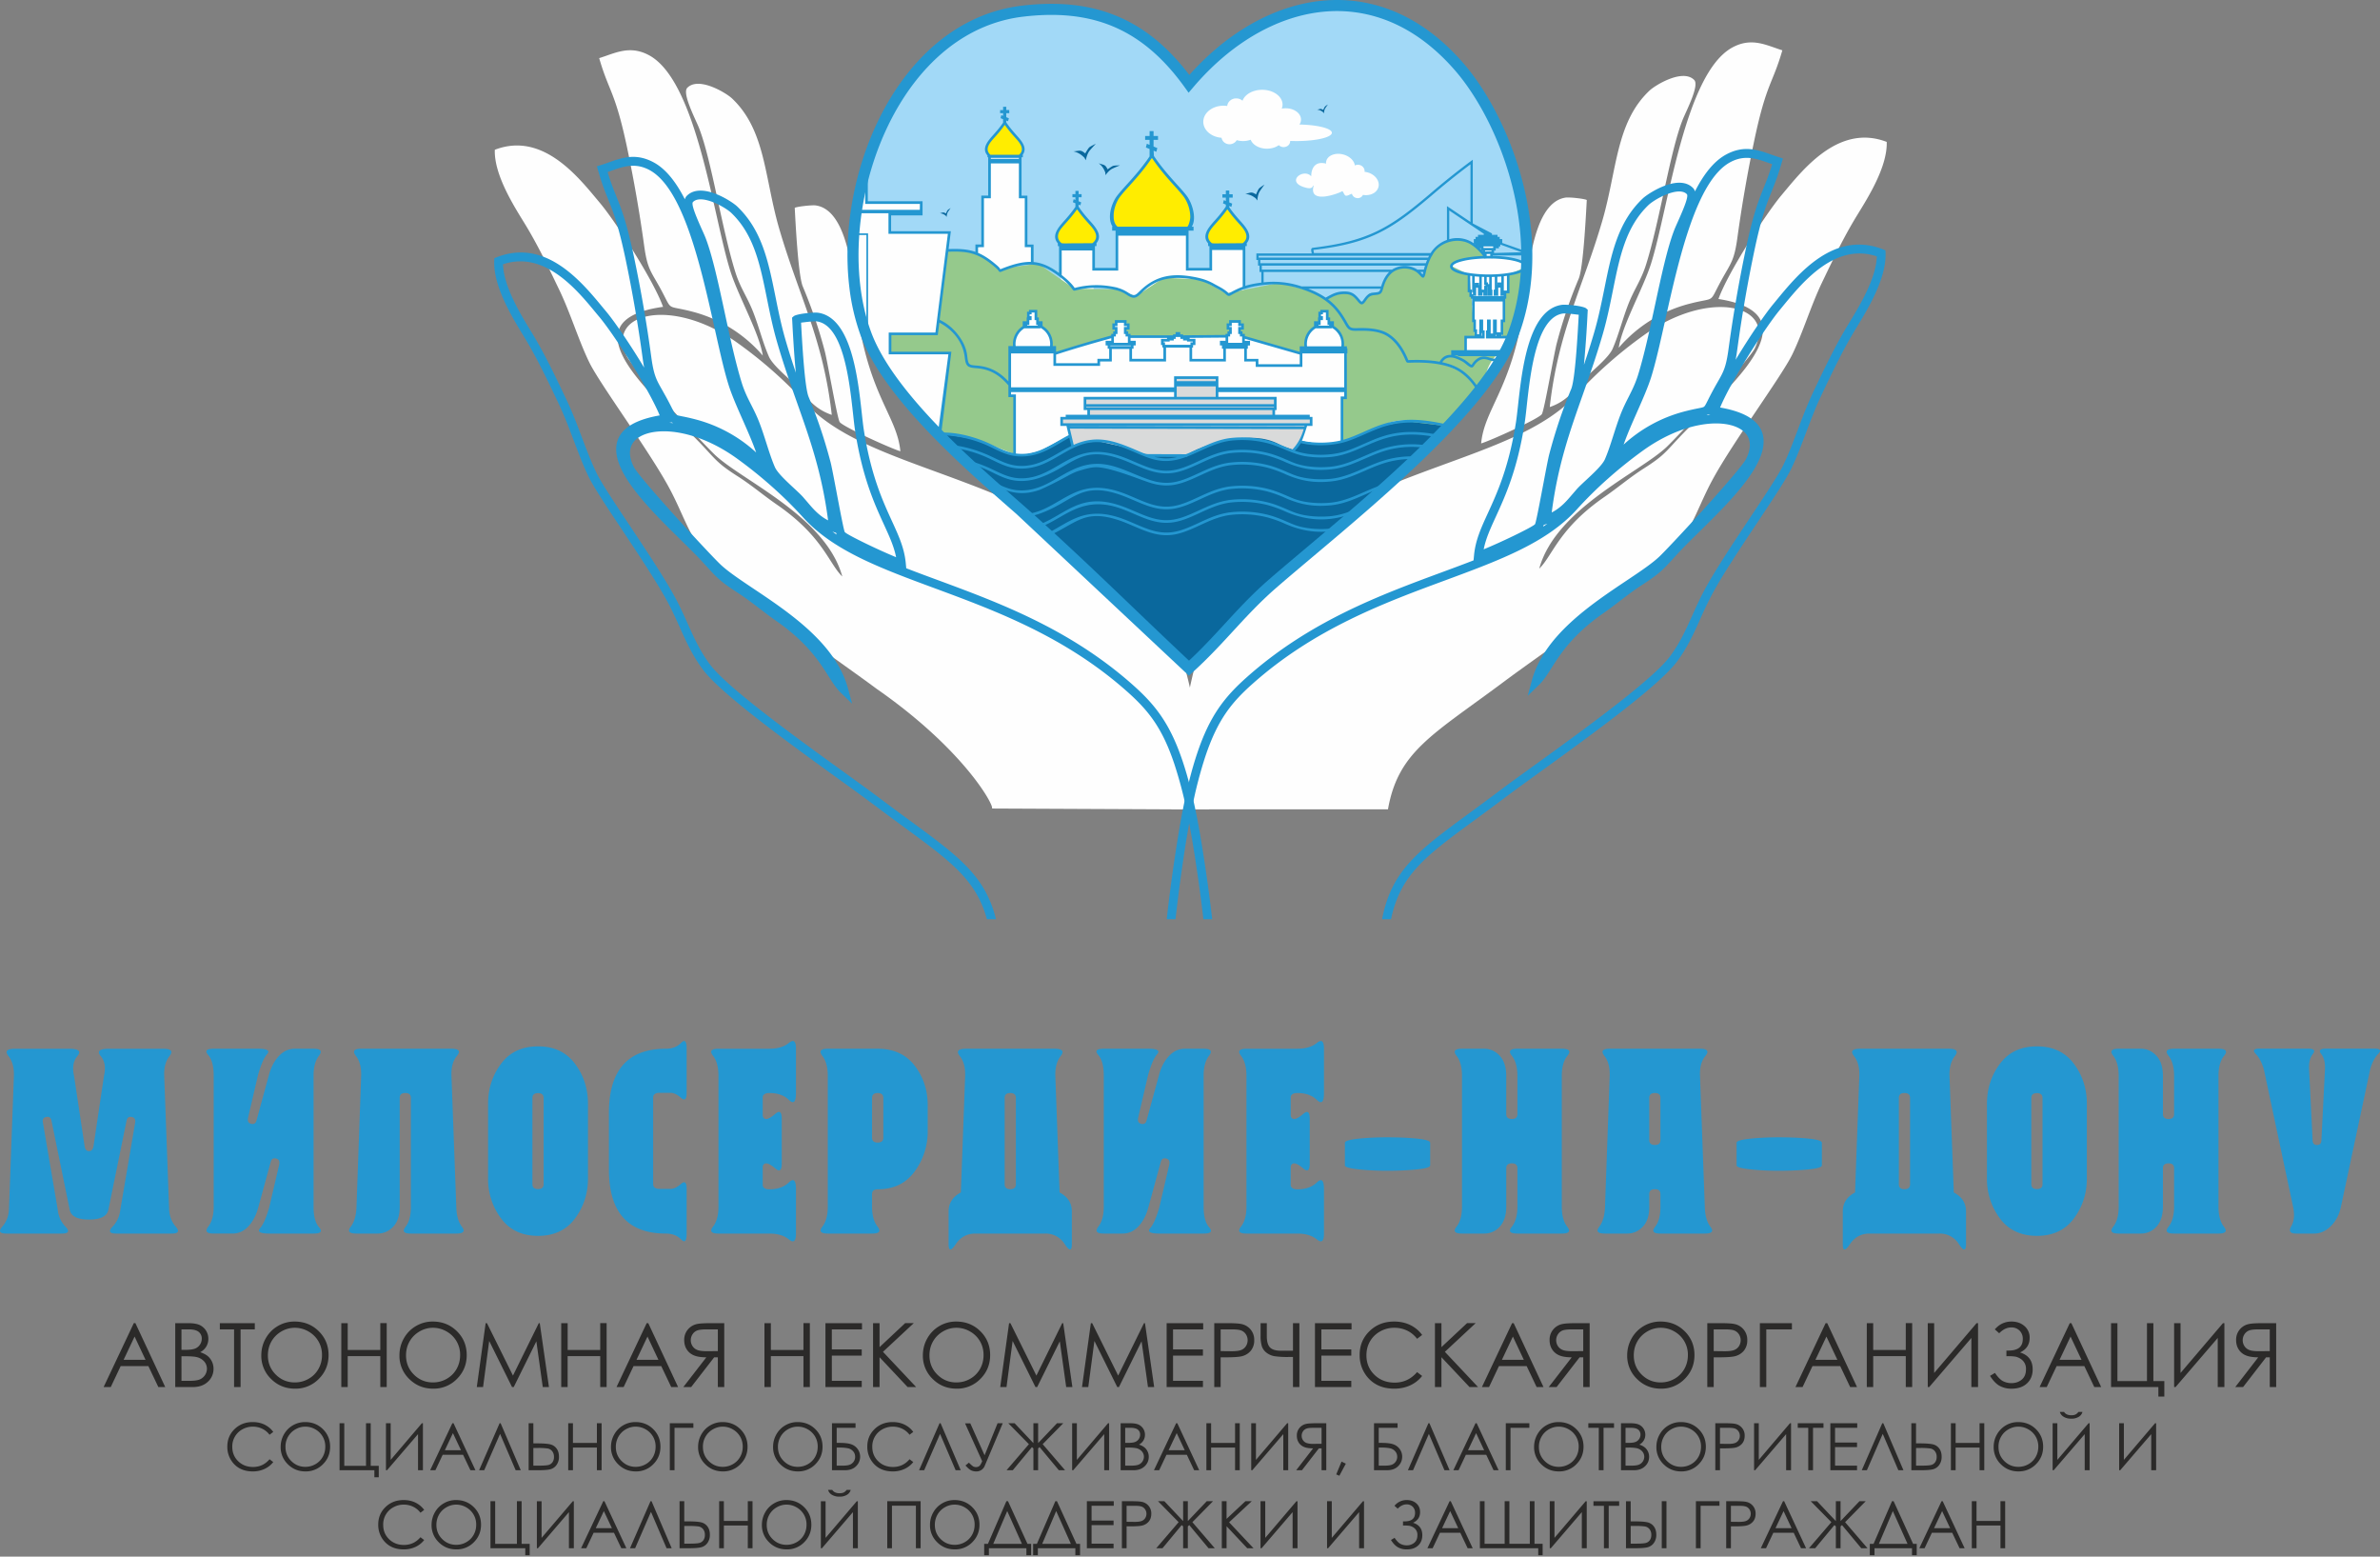 <?xml version="1.0" encoding="utf-8"?><svg width="130" height="85" fill="none" xmlns="http://www.w3.org/2000/svg" viewBox="0 0 130 85"><rect x="0" y="0" width="130" height="85" fill="#808080" stroke="none"/><path fill-rule="evenodd" clip-rule="evenodd" d="M66.052 44.198l-.046-.392c-.204-1.735-.112-1.029-.368-2.713-.297-1.95-.628-3.87-1.22-5.627-.68-2.016-1.466-2.997-2.67-4.056-6.437-5.66-14.34-5.663-17.798-9.452a23.63 23.63 0 00-3.65-3.222c-3.584-2.569-7.258-1.652-6.057.73.329.654 4.111 4.704 4.795 5.359 1.469 1.405 6.071 3.371 6.969 6.654-.728-.7-1.064-2.191-3.552-3.91-.772-.532-1.386-1.067-2.16-1.56-1.1-.703-1.18-.893-1.985-1.745-2.14-2.264-7.816-6.714-2.093-7.509-.523-1.466-2.612-4.682-3.446-5.672-1.104-1.311-3.077-3.932-5.743-2.905-.047 1.36 1.036 3.06 1.615 4.002.72 1.173 1.3 2.385 1.913 3.665.612 1.275 1.048 2.742 1.632 3.942.567 1.166 3.224 4.76 4.34 6.81.729 1.336 1.027 2.454 1.924 3.651 1.262 1.686 7.325 5.793 9.411 7.351 4.923 3.421 6.529 6.55 6.31 6.55l9.555.044h2.004l.32.005zM43.41 11.352c.048.898.192 3.7.44 4.292a26.256 26.256 0 011.197 3.519c.147.548.688 3.701.82 3.885.184.257 2.798 1.444 3.313 1.593-.174-1.867-1.628-2.95-2.31-7.264-.231-1.464-.356-5.871-2.303-6.158-.221-.034-1.08.067-1.157.133zm2.023 11.302c-.468-4.149-1.782-6.445-2.866-10.15-.815-2.786-.74-5.39-2.584-7.13-.319-.3-1.82-1.214-2.443-.578-.297.304.46 1.724.648 2.208.684 1.762 1.237 5.492 1.982 7.867.27.861.644 1.333.972 2.173.324.83.528 1.677.857 2.428.229.523 1.248 1.312 1.594 1.7.518.58.908 1.167 1.84 1.482zM32.729 3.174c.53 1.84.867 1.785 1.522 4.878.36 1.7.687 3.562.933 5.355.172 1.26.355 1.385.852 2.282.767 1.388.24.923 1.82 1.339a7.579 7.579 0 013.81 2.39c-.19-1.23-1.333-3.238-1.758-4.57-.955-2.995-1.825-10.406-4.453-11.83-1.067-.577-1.878-.104-2.726.156z" fill="#FEFEFE"/><path fill-rule="evenodd" clip-rule="evenodd" d="M63.983 44.193a88.62 88.62 0 01.463-3.53c.296-1.948.627-3.869 1.22-5.625.68-2.017 1.465-2.997 2.67-4.057 6.436-5.66 14.34-5.662 17.797-9.452a23.635 23.635 0 013.651-3.221c3.583-2.57 7.257-1.652 6.057.73-.33.653-4.112 4.703-4.795 5.358-1.47 1.406-6.072 3.371-6.97 6.654.728-.699 1.064-2.19 3.553-3.91.771-.532 1.386-1.067 2.16-1.56 1.1-.702 1.18-.893 1.985-1.745 2.139-2.264 7.683-6.625 2.092-7.509.523-1.466 2.612-4.681 3.446-5.672 1.105-1.311 3.078-3.931 5.744-2.905.046 1.36-1.037 3.06-1.615 4.002-.721 1.174-1.3 2.385-1.914 3.665-.612 1.275-1.048 2.742-1.631 3.942-.567 1.166-3.225 4.761-4.34 6.81-.73 1.337-1.027 2.454-1.924 3.652-1.263 1.685-7.325 5.792-9.412 7.35-3.952 2.953-5.844 3.838-6.406 7.023h-11.83zm22.69-33.27c-.049.898-.193 3.701-.44 4.293a26.289 26.289 0 00-1.197 3.518c-.148.548-.688 3.701-.82 3.885-.184.258-2.799 1.444-3.313 1.594.173-1.867 1.628-2.95 2.31-7.265.23-1.463.356-5.87 2.302-6.158.222-.033 1.08.067 1.158.134zM84.65 22.227c.467-4.15 1.781-6.446 2.865-10.15.816-2.787.74-5.39 2.584-7.13.32-.301 1.821-1.215 2.443-.579.298.305-.459 1.724-.647 2.209-.685 1.762-1.237 5.491-1.983 7.867-.27.86-.643 1.332-.972 2.172-.323.83-.528 1.677-.856 2.429-.23.523-1.249 1.311-1.594 1.698-.519.58-.909 1.168-1.84 1.484zm12.705-19.48c-.53 1.84-.867 1.784-1.523 4.877a76.39 76.39 0 00-.932 5.355c-.173 1.26-.356 1.385-.852 2.283-.767 1.387-.24.922-1.82 1.338a7.58 7.58 0 00-3.81 2.39c.19-1.23 1.332-3.238 1.757-4.57C91.13 11.424 92 4.013 94.629 2.59c1.067-.577 1.877-.104 2.726.157z" fill="#FEFEFE"/><path d="M8.969 58.748l.269 7.29c.02.371.138.684.359.939.222.255.15.382-.217.382H6.351c-.376 0-.443-.126-.199-.382.244-.255.384-.568.423-.938l.806-4.726c.033-.186-.027-.293-.183-.32-.16-.033-.256.035-.287.207l-.987 4.839c-.066.37-.42.554-1.063.554-.644 0-.997-.184-1.057-.554l-.99-4.84c-.034-.17-.13-.24-.286-.206-.16.027-.22.134-.181.32l.805 4.726c.037.37.178.683.422.938.243.255.177.382-.2.382H.347c-.37 0-.443-.126-.22-.382.223-.255.344-.568.362-.938l.27-7.291c.015-.454-.083-.813-.295-1.08-.211-.268-.094-.4.35-.4h2.95c.534 0 .688.132.462.4-.224.267-.285.626-.181 1.08l.577 3.84c.025.178.105.268.24.268.133 0 .214-.09.246-.268l.571-3.84c.105-.454.047-.813-.177-1.08-.225-.268-.073-.4.456-.4h2.95c.444 0 .56.132.35.4-.21.267-.308.626-.288 1.08zm8.459 8.268c.2.228.101.343-.3.343h-2.423c-.503 0-.667-.1-.494-.3.174-.199.34-.585.5-1.157l.538-2.303c.041-.185-.014-.299-.166-.338-.156-.04-.255.022-.298.19l-.669 2.451c-.11.427-.289.777-.537 1.05-.247.27-.538.407-.873.407h-1.034c-.394 0-.492-.126-.295-.382.195-.255.295-.614.295-1.075v-7.178c0-.516-.101-.889-.3-1.117-.201-.226-.1-.34.3-.34h2.422c.504 0 .668.1.494.297-.174.199-.34.585-.5 1.16l-.536 2.304c-.043.187.012.298.164.337.16.038.26-.027.299-.195l.668-2.446c.11-.427.29-.776.539-1.047.25-.273.54-.41.872-.41h1.034c.393 0 .49.13.294.383-.195.255-.294.614-.294 1.075v7.177c0 .515.1.886.3 1.114zm4.404-1.102c0 .468-.119.827-.359 1.075-.238.247-.523.37-.852.37h-1.149c-.4 0-.505-.123-.316-.37.191-.248.297-.607.316-1.075l.255-7.166c.016-.46-.08-.823-.284-1.086-.205-.262-.111-.395.284-.395h4.933c.412 0 .51.133.295.395-.217.263-.314.626-.295 1.086l.264 7.166c.013.468.117.827.308 1.075.189.247.088.37-.308.37h-2.482c-.388 0-.485-.123-.29-.37.193-.248.29-.607.29-1.075v-5.96c0-.18-.1-.27-.302-.27-.207 0-.308.09-.308.27v5.96zm10.285-5.64v4.074c0 .819-.236 1.546-.706 2.182-.47.636-1.143.954-2.02.954s-1.551-.318-2.023-.954a3.566 3.566 0 01-.708-2.182v-4.075c0-.823.235-1.55.707-2.184.473-.636 1.147-.952 2.023-.952.874 0 1.545.316 2.019.952.472.634.708 1.361.708 2.184zm-2.423 4.388v-4.703c0-.18-.101-.269-.304-.269-.205 0-.308.09-.308.27v4.702c0 .18.103.269.308.269.203 0 .304-.09.304-.27zm5.982-.012c0 .18.116.27.346.27h.606c.174 0 .363-.09.57-.272.205-.181.308-.091.308.271v2.44c0 .42-.103.525-.308.314-.207-.208-.484-.314-.83-.314-2.073 0-3.108-1.17-3.108-3.509v-3.074c0-2.338 1.035-3.509 3.109-3.509.345 0 .622-.105.829-.316.205-.212.308-.107.308.316v2.407c0 .361-.103.45-.308.272-.207-.182-.396-.272-.57-.272h-.606c-.23 0-.346.09-.346.273v4.703zm6.345-7.383c.453 0 .81-.105 1.067-.316.26-.212.39-.107.39.316v2.417c0 .5-.13.624-.39.375-.257-.25-.614-.375-1.067-.375-.214 0-.333.072-.36.213v1.016c.02.127.084.19.195.19.109 0 .279-.096.505-.29.226-.193.34-.095.34.29v2.422c0 .384-.114.481-.34.288-.226-.193-.396-.288-.505-.288-.111 0-.176.062-.195.189v1.016c.027.142.146.213.36.213.453 0 .81-.125 1.067-.375.26-.25.39-.125.39.375v2.416c0 .424-.13.529-.39.318-.257-.212-.614-.318-1.067-.318h-2.777c-.396 0-.495-.126-.298-.38.199-.254.298-.62.298-1.1v-7.131c0-.48-.1-.846-.298-1.1-.197-.254-.098-.38.298-.38h2.777zm2.9 9.71c.196-.255.295-.622.295-1.098v-7.131c0-.468-.1-.833-.298-1.092-.197-.258-.098-.389.298-.389h2.725c.876 0 1.55.309 2.023.927.472.616.71 1.336.71 2.16v1.405a3.67 3.67 0 01-.71 2.203c-.472.653-1.147.98-2.023.98-.205 0-.308.09-.308.268v.669c0 .476.1.843.3 1.098.2.255.1.382-.3.382h-2.417c-.394 0-.491-.126-.294-.382zm3.328-4.859V59.96c0-.183-.101-.275-.308-.275-.205 0-.308.092-.308.275v2.16c0 .179.103.269.308.269.207 0 .308-.09.308-.27zm4.235 2.996l.234-6.366c.015-.456-.082-.82-.293-1.083-.208-.265-.093-.398.344-.398h4.823c.439 0 .554.133.345.398-.206.264-.306.627-.294 1.083l.234 6.366c.447.236.669.58.669 1.034v1.783c0 .392-.129.396-.386.008a1.217 1.217 0 00-1.071-.58h-3.811c-.457 0-.816.193-1.075.58-.26.388-.388.384-.388-.008v-1.783c0-.454.222-.798.669-1.034zm3.005-.452v-4.709c0-.18-.103-.269-.308-.269-.203 0-.304.09-.304.27v4.708c0 .183.101.275.304.275.205 0 .309-.092.309-.275zm10.557 2.354c.2.228.1.343-.3.343h-2.423c-.504 0-.667-.1-.494-.3.174-.199.34-.585.5-1.157l.538-2.303c.04-.185-.014-.299-.166-.338-.156-.04-.255.022-.298.19l-.67 2.451c-.109.427-.288.777-.536 1.05-.248.27-.538.407-.874.407H60.29c-.394 0-.492-.126-.295-.382.195-.255.295-.614.295-1.075v-7.178c0-.516-.102-.889-.3-1.117-.202-.226-.1-.34.3-.34h2.422c.503 0 .667.1.494.297-.174.199-.34.585-.5 1.16l-.536 2.304c-.043.187.012.298.164.337.16.038.26-.027.298-.195l.67-2.446c.108-.427.288-.776.538-1.047.25-.273.54-.41.871-.41h1.034c.394 0 .492.13.295.383-.195.255-.295.614-.295 1.075v7.177c0 .515.102.886.3 1.114zm4.815-9.749c.453 0 .81-.105 1.067-.316.26-.212.39-.107.39.316v2.417c0 .5-.13.624-.39.375-.257-.25-.614-.375-1.067-.375-.214 0-.333.072-.36.213v1.016c.019.127.083.19.194.19.11 0 .28-.096.506-.29.226-.193.339-.095.339.29v2.422c0 .384-.113.481-.34.288-.226-.193-.395-.288-.505-.288-.11 0-.175.062-.195.189v1.016c.028.142.147.213.361.213.453 0 .81-.125 1.067-.375.26-.25.39-.125.39.375v2.416c0 .424-.13.529-.39.318-.257-.212-.614-.318-1.067-.318h-2.777c-.396 0-.496-.126-.299-.38.2-.254.299-.62.299-1.1v-7.131c0-.48-.1-.846-.299-1.1-.197-.254-.097-.38.299-.38h2.777zm2.6 6.367v-1.229c0-.1.242-.174.726-.226a15.44 15.44 0 011.6-.076c.582 0 1.117.023 1.602.07.486.049.73.125.73.232v1.229c0 .1-.244.173-.73.222-.485.049-1.02.074-1.603.074-.581 0-1.115-.025-1.6-.08-.483-.052-.725-.125-.725-.216zm8.813-2.801c0 .18.103.27.308.27.203 0 .302-.09.302-.27v-2.085c0-.476-.102-.843-.304-1.098-.205-.254-.104-.383.304-.383h2.424c.412 0 .513.13.308.383-.206.255-.308.622-.308 1.098v7.13c0 .485.098.853.297 1.105.199.251.1.376-.297.376h-2.424c-.408 0-.51-.125-.304-.376.203-.252.304-.62.304-1.104v-2.085c0-.18-.1-.27-.302-.27-.205 0-.308.09-.308.27v2.085c0 .484-.12.852-.356 1.104a1.123 1.123 0 01-.85.376h-1.211c-.396 0-.496-.125-.299-.376.2-.252.299-.62.299-1.104v-7.131c0-.476-.1-.843-.299-1.098-.197-.254-.097-.383.299-.383h1.211c.332 0 .615.13.85.383.236.255.355.622.355 1.098v2.085zm8.131 6.156c.195-.248.29-.607.29-1.075v-.708c0-.18-.099-.27-.302-.27-.204 0-.308.09-.308.27v.708c0 .468-.119.827-.357 1.075-.238.247-.522.37-.854.37h-1.206c-.4 0-.505-.123-.316-.37.192-.248.297-.607.316-1.075l.256-7.166c.016-.46-.08-.823-.285-1.086-.205-.262-.11-.395.285-.395h4.933c.411 0 .509.133.294.395-.216.263-.314.626-.294 1.086l.263 7.166c.014.468.117.827.308 1.075.19.247.088.37-.308.37h-2.424c-.388 0-.486-.123-.291-.37zm.29-4.738v-2.298c0-.18-.099-.269-.302-.269-.204 0-.308.09-.308.27v2.297c0 .18.104.27.308.27.203 0 .303-.09.303-.27zm4.161 1.383v-1.229c0-.1.242-.174.726-.226a15.44 15.44 0 011.599-.076c.583 0 1.118.023 1.603.07.486.049.73.125.73.232v1.229c0 .1-.244.173-.73.222-.485.049-1.02.074-1.603.074-.581 0-1.116-.025-1.6-.08-.483-.052-.725-.125-.725-.216zm6.47 1.48l.234-6.366c.015-.456-.082-.82-.293-1.083-.208-.265-.093-.398.344-.398h4.823c.439 0 .554.133.345.398-.207.264-.306.627-.294 1.083l.234 6.366c.446.236.669.58.669 1.034v1.783c0 .392-.129.396-.386.008a1.218 1.218 0 00-1.071-.58h-3.811c-.457 0-.816.193-1.075.58-.26.388-.388.384-.388-.008v-1.783c0-.454.222-.798.669-1.034zm3.005-.452v-4.709c0-.18-.103-.269-.308-.269-.203 0-.304.09-.304.27v4.708c0 .183.101.275.304.275.205 0 .308-.092.308-.275zm9.657-4.389v4.075c0 .819-.236 1.546-.706 2.182-.47.636-1.143.954-2.021.954-.875 0-1.55-.318-2.022-.954a3.566 3.566 0 01-.708-2.182v-4.075c0-.823.236-1.55.708-2.184.472-.636 1.147-.952 2.022-.952.874 0 1.545.316 2.019.952.472.634.708 1.361.708 2.184zm-2.422 4.389v-4.703c0-.18-.102-.269-.305-.269-.204 0-.308.09-.308.27v4.702c0 .18.104.269.308.269.203 0 .305-.09.305-.27zm6.577-3.829c0 .18.103.27.308.27.203 0 .302-.09.302-.27v-2.085c0-.476-.101-.843-.304-1.098-.205-.254-.103-.383.304-.383h2.425c.411 0 .513.13.308.383-.207.255-.308.622-.308 1.098v7.13c0 .485.097.853.296 1.105.199.251.1.376-.296.376h-2.425c-.407 0-.509-.125-.304-.376.203-.252.304-.62.304-1.104v-2.085c0-.18-.099-.27-.302-.27-.205 0-.308.09-.308.27v2.085c0 .484-.119.852-.355 1.104a1.124 1.124 0 01-.851.376h-1.211c-.396 0-.495-.125-.298-.376.199-.252.298-.62.298-1.104v-7.131c0-.476-.099-.843-.298-1.098-.197-.254-.098-.383.298-.383h1.211c.332 0 .615.13.851.383.236.255.355.622.355 1.098v2.085zm9.719 5.081c-.09.42-.273.765-.548 1.038-.273.27-.577.407-.909.407h-.993c-.324 0-.409-.136-.255-.407.154-.273.187-.619.099-1.038l-1.599-7.521c-.108-.365-.254-.646-.439-.839-.187-.195-.119-.292.205-.292h2.645c.327 0 .415.097.263.292-.152.193-.221.472-.205.833l.193 3.864c0 .18.08.27.24.27.16 0 .24-.09.24-.27l.195-3.864c.016-.36-.053-.64-.205-.833-.152-.195-.066-.292.262-.292h2.646c.32 0 .387.097.199.292-.185.193-.331.474-.433.839l-1.601 7.521z" fill="#2497D1"/><path d="M7.396 72.25l1.629 3.49h-.376l-.545-1.146H6.592L6.05 75.74h-.39l1.649-3.49h.087zm-.044.733l-.6 1.27H7.95l-.598-1.27zm2.22-.732h.688c.277 0 .49.032.638.098a.822.822 0 01.482.755.816.816 0 01-.113.424.842.842 0 01-.332.309c.181.061.32.134.418.217a.902.902 0 01.31.684.94.94 0 01-.308.712c-.205.194-.48.29-.824.29h-.959v-3.49zm.34.34v1.118h.2c.244 0 .423-.023.537-.067a.58.58 0 00.372-.538.46.46 0 00-.168-.377c-.113-.09-.29-.136-.535-.136h-.406zm0 1.468V75.4h.434c.255 0 .442-.025.561-.074a.642.642 0 00.396-.58.6.6 0 00-.153-.407.784.784 0 00-.418-.237c-.119-.029-.326-.043-.622-.043h-.198zm2.096-1.468v-.34h1.91v.34h-.777v3.15h-.355v-3.15h-.778zm4.08-.428c.527 0 .97.177 1.325.53.356.352.534.786.534 1.301 0 .511-.177.945-.532 1.3a1.768 1.768 0 01-1.3.534c-.516 0-.953-.177-1.309-.531a1.748 1.748 0 01-.533-1.286c0-.335.08-.646.243-.932.162-.286.383-.51.663-.673a1.78 1.78 0 01.908-.243zm.015.34a1.44 1.44 0 00-.734.202c-.231.135-.412.315-.542.543-.13.228-.195.482-.195.762 0 .414.144.764.431 1.05.288.285.635.428 1.04.428.271 0 .521-.066.752-.197.23-.131.41-.311.539-.539.129-.227.194-.48.194-.759a1.447 1.447 0 00-.739-1.288 1.476 1.476 0 00-.746-.202zm2.54-.252h.35v1.463h1.78V72.25h.35v3.49h-.35v-1.687h-1.78v1.687h-.35v-3.49zm4.99-.088c.528 0 .97.177 1.326.53.356.352.534.786.534 1.301 0 .511-.178.945-.532 1.3a1.768 1.768 0 01-1.3.534c-.517 0-.953-.177-1.31-.531a1.748 1.748 0 01-.533-1.286c0-.335.081-.646.243-.932.162-.286.383-.51.664-.673a1.78 1.78 0 01.908-.243zm.015.34c-.257 0-.502.068-.734.202-.23.135-.411.315-.542.543-.13.228-.194.482-.194.762 0 .414.143.764.43 1.05.288.285.635.428 1.04.428.272 0 .522-.066.752-.197.23-.131.41-.311.54-.539.128-.227.193-.48.193-.759a1.447 1.447 0 00-.739-1.288 1.476 1.476 0 00-.746-.202zm2.395 3.238l.484-3.49h.072l1.42 2.863 1.411-2.863h.053l.502 3.49h-.338l-.35-2.499-1.236 2.499h-.092l-1.248-2.518-.335 2.518h-.343zm4.613-3.49h.35v1.463h1.779V72.25h.35v3.49h-.35v-1.687h-1.78v1.687h-.35v-3.49zm4.754 0l1.629 3.49h-.375l-.546-1.147h-1.512l-.542 1.147h-.389l1.648-3.49h.087zm-.043.732l-.6 1.27h1.198l-.598-1.27zm4.193-.732h-.697c-.388 0-.651.016-.789.047a.893.893 0 00-.506.305.865.865 0 00-.195.575c0 .19.044.357.134.5.09.144.217.253.384.327.166.073.396.11.69.112l-1.257 1.624h.428l1.257-1.624h.201v1.624h.35v-3.49zm-.35.34v1.186l-.603.005c-.234 0-.406-.022-.518-.067a.544.544 0 01-.263-.212.591.591 0 01.002-.645.529.529 0 01.25-.206c.103-.04.275-.061.515-.061h.617zm2.546-.34h.35v1.463h1.78V72.25h.35v3.49h-.35v-1.687h-1.78v1.687h-.35v-3.49zm3.33 0h1.998v.34h-1.648v1.094h1.634v.34h-1.633V75.4h1.633v.34h-1.983v-3.49zm2.602 0h.355v1.309l1.399-1.31h.47l-1.682 1.566 1.813 1.925h-.466l-1.534-1.63v1.63h-.355v-3.49zm4.536-.088c.528 0 .97.177 1.326.53.356.352.534.786.534 1.301 0 .511-.178.945-.532 1.3a1.768 1.768 0 01-1.3.534c-.517 0-.953-.177-1.309-.531a1.747 1.747 0 01-.534-1.286c0-.335.081-.646.243-.932.162-.286.383-.51.664-.673a1.78 1.78 0 01.908-.243zm.015.34c-.257 0-.502.068-.734.202-.23.135-.411.315-.542.543-.13.228-.194.482-.194.762 0 .414.143.764.43 1.05.288.285.635.428 1.04.428.272 0 .522-.066.752-.197.23-.131.41-.311.54-.539.128-.227.193-.48.193-.759 0-.277-.065-.527-.193-.75a1.447 1.447 0 00-.546-.538 1.476 1.476 0 00-.746-.202zm2.395 3.238l.484-3.49h.072l1.42 2.863 1.411-2.863h.053l.502 3.49h-.338l-.35-2.499-1.236 2.499h-.092l-1.248-2.518-.335 2.518h-.343zm4.467 0l.484-3.49h.072l1.42 2.863 1.411-2.863h.053l.502 3.49h-.338l-.35-2.499-1.236 2.499h-.091l-1.249-2.518-.335 2.518h-.343zm4.623-3.49h1.997v.34h-1.647v1.094h1.633v.34h-1.633V75.4h1.633v.34h-1.983v-3.49zm2.601 0h.696c.398 0 .668.017.808.052a.867.867 0 01.679.878.878.878 0 01-.186.575.914.914 0 01-.51.305c-.158.038-.454.056-.888.056h-.25v1.624h-.349v-3.49zm.35.34v1.186l.591.007c.24 0 .414-.022.525-.065a.538.538 0 00.262-.211.587.587 0 00.095-.326.58.58 0 00-.095-.322.527.527 0 00-.251-.207c-.104-.042-.273-.062-.51-.062h-.617zm3.95 1.166v-1.506h.35v3.49h-.35v-1.643h-.25a4.81 4.81 0 01-.76-.043.983.983 0 01-.43-.187.728.728 0 01-.259-.351 1.875 1.875 0 01-.07-.573v-.693h.34v.714c0 .293.06.498.178.616.117.117.313.176.587.176l.246-.002.107.002h.312zm1.201-1.506h1.998v.34h-1.648v1.094h1.634v.34h-1.634V75.4h1.634v.34h-1.984v-3.49zm5.854.644l-.276.211a1.5 1.5 0 00-.547-.45 1.595 1.595 0 00-.7-.153 1.55 1.55 0 00-.773.201c-.238.134-.42.314-.551.54-.13.224-.196.479-.196.76 0 .426.146.782.437 1.066.292.285.66.428 1.105.428.488 0 .896-.192 1.225-.574l.276.21a1.762 1.762 0 01-.652.513c-.26.12-.55.181-.871.181-.611 0-1.093-.203-1.446-.61a1.839 1.839 0 01-.444-1.243c0-.51.18-.94.538-1.288.358-.35.807-.524 1.347-.524.325 0 .62.064.882.192.262.129.478.309.646.54zm.7-.644h.354v1.309l1.4-1.31h.47l-1.682 1.566 1.813 1.925h-.466l-1.535-1.63v1.63h-.354v-3.49zm4.3 0l1.629 3.49h-.375l-.545-1.147h-1.513l-.542 1.147h-.389l1.648-3.49h.087zm-.043.732l-.6 1.27h1.198l-.598-1.27zm4.193-.732h-.697c-.388 0-.651.016-.789.047a.866.866 0 00-.702.88c0 .19.045.357.135.5.09.144.217.253.384.327.166.073.396.11.69.112l-1.257 1.624h.429l1.256-1.624h.201v1.624h.35v-3.49zm-.35.34v1.186l-.603.005c-.234 0-.406-.022-.518-.067a.544.544 0 01-.263-.212.591.591 0 01.002-.645.53.53 0 01.25-.206c.103-.04.275-.061.515-.061h.617zm4.215-.428c.528 0 .97.177 1.326.53.356.352.534.786.534 1.301 0 .511-.177.945-.532 1.3a1.768 1.768 0 01-1.3.534c-.516 0-.953-.177-1.309-.531a1.748 1.748 0 01-.534-1.286c0-.335.082-.646.244-.932.162-.286.383-.51.663-.673a1.78 1.78 0 01.908-.243zm.016.34a1.44 1.44 0 00-.734.202c-.231.135-.412.315-.542.543-.13.228-.195.482-.195.762 0 .414.144.764.431 1.05.288.285.634.428 1.04.428.27 0 .521-.066.751-.197.231-.131.411-.311.54-.539.129-.227.194-.48.194-.759a1.446 1.446 0 00-.739-1.288 1.475 1.475 0 00-.746-.202zm2.545-.252h.696c.398 0 .668.017.808.052a.867.867 0 01.679.878.878.878 0 01-.186.575.914.914 0 01-.51.305c-.158.038-.454.056-.887.056h-.25v1.624h-.35v-3.49zm.35.34v1.186l.591.007c.24 0 .414-.022.525-.065a.538.538 0 00.262-.211.587.587 0 00.095-.326.58.58 0 00-.095-.322.527.527 0 00-.251-.207c-.104-.042-.273-.062-.51-.062h-.617zm2.872 3.15h-.35v-3.49h1.75v.34h-1.4v3.15zm3.329-3.49l1.628 3.49h-.375l-.545-1.147h-1.513l-.542 1.147h-.389l1.648-3.49h.088zm-.044.732l-.6 1.27h1.198l-.598-1.27zm2.205-.732h.35v1.463h1.779V72.25h.35v3.49h-.35v-1.687h-1.779v1.687h-.35v-3.49zm6.077 3.49h-.365v-2.682l-2.303 2.682h-.079v-3.49h.35v2.72l2.318-2.72h.079v3.49zm.916-3.15c.246-.285.549-.428.91-.428.287 0 .524.083.711.248a.814.814 0 01.281.64c0 .372-.175.638-.525.799.46.143.69.45.69.925 0 .316-.103.571-.309.764-.207.193-.488.29-.846.29a1.31 1.31 0 01-.653-.156c-.184-.104-.358-.285-.521-.545l.269-.16c.162.238.314.39.456.458.141.067.287.1.44.1.222 0 .41-.063.566-.191.155-.128.233-.316.233-.565a.633.633 0 00-.304-.578.807.807 0 00-.276-.114 2.765 2.765 0 00-.43-.024h-.059v-.306h.117c.518 0 .777-.21.777-.629a.617.617 0 00-.177-.463.62.62 0 00-.449-.172c-.235 0-.455.106-.662.318l-.239-.212zm4.181-.34l1.629 3.49h-.376l-.545-1.147h-1.512l-.542 1.147h-.389l1.648-3.49h.087zm-.044.732l-.6 1.27h1.198l-.598-1.27zm4.797 2.758h-2.586v-3.49h.349v3.164h1.614v-3.164h.35v3.164h.598v.846h-.325v-.52zm3.606 0h-.364v-2.682l-2.304 2.682h-.078v-3.49h.35v2.72l2.318-2.72h.078v3.49zm2.828-3.49h-.697c-.388 0-.652.016-.789.047a.867.867 0 00-.702.88c0 .19.045.357.135.5a.833.833 0 00.384.327c.166.073.396.11.689.112l-1.256 1.624h.428l1.257-1.624h.201v1.624h.35v-3.49zm-.35.34v1.186l-.603.005c-.234 0-.407-.022-.519-.067a.546.546 0 01-.262-.212.595.595 0 01.001-.645.533.533 0 01.251-.206c.103-.04.274-.061.514-.061h.618zM14.926 78.19l-.203.155a1.104 1.104 0 00-.402-.33 1.174 1.174 0 00-.515-.113c-.204 0-.394.05-.568.148a1.057 1.057 0 00-.55.955c0 .314.107.575.322.784.215.21.485.315.812.315.36 0 .66-.14.901-.422l.203.154a1.296 1.296 0 01-.48.377 1.505 1.505 0 01-.64.134c-.45 0-.804-.15-1.063-.449a1.353 1.353 0 01-.326-.914c0-.375.131-.691.395-.947.264-.257.594-.385.99-.385.24 0 .456.047.649.14.193.096.352.228.475.398zm1.738-.538c.389 0 .714.13.976.389.261.259.392.578.392.957 0 .376-.13.695-.391.956a1.3 1.3 0 01-.956.393c-.38 0-.701-.13-.962-.391a1.285 1.285 0 01-.393-.946c0-.246.06-.474.178-.685.12-.21.282-.376.489-.495a1.31 1.31 0 01.667-.178zm.012.25c-.19 0-.37.05-.54.148a1.072 1.072 0 00-.542.96c0 .304.106.562.317.771.212.21.467.316.765.316.2 0 .383-.049.552-.145.17-.097.302-.229.397-.396.095-.168.143-.354.143-.559a1.063 1.063 0 00-.543-.947 1.083 1.083 0 00-.55-.148zm3.773 2.38h-1.902v-2.566h.258v2.327h1.187v-2.327h.257v2.327h.44v.622h-.24v-.383zm2.652 0h-.268v-1.971l-1.693 1.971h-.058v-2.566h.257v2.001l1.705-2.001h.057v2.566zm1.672-2.566l1.197 2.566h-.275l-.401-.843H24.18l-.398.843h-.286l1.212-2.566h.064zm-.032.538l-.442.935h.881l-.44-.934zm3.705 2.028h-.279l-.852-1.986-.866 1.986h-.28l1.12-2.566h.056l1.101 2.566zm.43-2.566h.257v1.1h.186c.335 0 .577.017.723.05a.595.595 0 01.354.224c.09.117.135.268.135.453a.74.74 0 01-.131.45.6.6 0 01-.333.235c-.135.036-.362.054-.68.054h-.511v-2.566zm.257 2.316h.274c.29 0 .477-.013.565-.04a.39.39 0 00.21-.153.487.487 0 00.077-.286.48.48 0 00-.098-.312.407.407 0 00-.248-.147 3.854 3.854 0 00-.563-.027h-.217v.965zm1.905-2.316h.258v1.076h1.308v-1.076h.257v2.566h-.257v-1.24h-1.308v1.24h-.258v-2.566zm3.67-.064c.388 0 .713.13.975.389.261.259.392.578.392.957 0 .376-.13.695-.391.956a1.3 1.3 0 01-.956.393c-.38 0-.7-.13-.962-.391a1.285 1.285 0 01-.393-.946c0-.246.06-.474.179-.685.119-.21.282-.376.488-.495a1.31 1.31 0 01.668-.178zm.01.25c-.189 0-.368.05-.539.148-.17.099-.302.232-.398.4a1.114 1.114 0 00-.143.56c0 .304.105.562.317.771.211.21.466.316.764.316.2 0 .384-.049.553-.145.17-.097.302-.229.397-.396.094-.168.142-.354.142-.559a1.064 1.064 0 00-.543-.947 1.084 1.084 0 00-.55-.148zm2.127 2.38h-.258v-2.566h1.287v.25h-1.03v2.316zm2.62-2.63c.389 0 .714.13.975.389.262.259.393.578.393.957 0 .376-.13.695-.391.956a1.3 1.3 0 01-.956.393c-.38 0-.701-.13-.962-.391a1.285 1.285 0 01-.393-.946c0-.246.06-.474.178-.685.12-.21.282-.376.489-.495a1.31 1.31 0 01.667-.178zm.012.25c-.19 0-.37.05-.54.148a1.072 1.072 0 00-.542.96c0 .304.106.562.317.771.212.21.467.316.765.316.2 0 .383-.049.552-.145.17-.097.302-.229.397-.396.095-.168.143-.354.143-.559a1.063 1.063 0 00-.543-.947 1.083 1.083 0 00-.55-.148zm4.085-.25c.388 0 .713.13.975.389.261.259.392.578.392.957 0 .376-.13.695-.39.956a1.3 1.3 0 01-.956.393c-.38 0-.702-.13-.963-.391a1.285 1.285 0 01-.393-.946c0-.246.06-.474.179-.685.12-.21.282-.376.488-.495a1.31 1.31 0 01.668-.178zm.011.25c-.19 0-.37.05-.54.148a1.07 1.07 0 00-.398.4 1.115 1.115 0 00-.143.56c0 .304.105.562.317.771.211.21.466.316.764.316.2 0 .384-.049.553-.145.17-.097.302-.229.397-.396.094-.168.142-.354.142-.559a1.063 1.063 0 00-.543-.947 1.084 1.084 0 00-.549-.148zm1.872 2.38v-2.566h1.287v.25h-1.03v.822h.12c.319 0 .55.028.695.085a.716.716 0 01.245 1.188c-.147.148-.35.221-.612.221h-.705zm.257-1.236v.986h.314c.187 0 .323-.018.41-.055a.46.46 0 00.284-.425c0-.12-.036-.22-.109-.303a.517.517 0 00-.273-.164 2.223 2.223 0 00-.483-.04h-.143zm4.182-.856l-.203.155a1.103 1.103 0 00-.402-.33 1.173 1.173 0 00-.515-.113c-.205 0-.394.05-.569.148a1.056 1.056 0 00-.549.955c0 .314.107.575.322.784.214.21.485.315.812.315.36 0 .66-.14.901-.422l.203.154a1.296 1.296 0 01-.48.377 1.505 1.505 0 01-.64.134c-.45 0-.804-.15-1.063-.449a1.352 1.352 0 01-.327-.914c0-.375.132-.691.395-.947.264-.257.594-.385.991-.385.24 0 .456.047.649.14.193.096.352.228.475.398zm2.595 2.092h-.28l-.851-1.986-.867 1.986h-.279l1.119-2.566h.057l1.1 2.566zm.235-2.559H53l.78 1.743.71-1.75h.282l-.976 2.306a.486.486 0 01-.483.325.63.63 0 01-.263-.057c-.083-.038-.187-.127-.314-.268l.187-.154c.129.127.214.2.257.217a.354.354 0 00.131.026.29.29 0 00.175-.054c.05-.036.104-.126.163-.269l-.936-2.065zm3.99 1.368v1.191h-.257v-1.191l-.079-.072-1.048 1.263h-.34l1.222-1.422-1.126-1.144h.345l1.026 1.085v-1.085h.258V78.8l1.032-1.085h.342l-1.126 1.144 1.222 1.422h-.34l-1.052-1.263-.078.072zm3.879 1.191h-.268v-1.971l-1.694 1.971h-.058v-2.566h.258v2.001l1.704-2.001h.058v2.566zm.628-2.566h.506c.203 0 .36.024.469.072a.605.605 0 01.354.555.6.6 0 01-.083.312.62.62 0 01-.244.227.934.934 0 01.307.16.665.665 0 01.228.503c0 .207-.075.381-.226.523-.15.143-.353.214-.606.214h-.705v-2.566zm.25.25v.822h.147c.179 0 .31-.016.395-.05a.427.427 0 00.273-.395.339.339 0 00-.123-.277c-.083-.067-.214-.1-.394-.1h-.298zm0 1.08v.986h.319c.187 0 .325-.018.413-.055a.471.471 0 00.29-.425.441.441 0 00-.112-.3.578.578 0 00-.307-.175 2.256 2.256 0 00-.458-.031h-.145zm2.846-1.33l1.197 2.566h-.276l-.4-.843h-1.113l-.398.843h-.286l1.212-2.566h.064zm-.032.538l-.442.935h.881l-.44-.934zm1.621-.538h.258v1.076h1.308v-1.076h.257v2.566h-.257v-1.24h-1.308v1.24h-.258v-2.566zm4.469 2.566h-.268v-1.971l-1.694 1.971h-.058v-2.566h.258v2.001l1.704-2.001h.058v2.566zm2.08-2.566h-.513c-.285 0-.48.012-.58.035a.636.636 0 00-.516.647c0 .14.032.262.099.368.065.106.16.185.282.24.122.054.291.081.507.082l-.924 1.194h.315l.924-1.194h.148v1.194h.257v-2.566zm-.258.25v.872l-.443.004a1.1 1.1 0 01-.382-.049.4.4 0 01-.193-.156.435.435 0 01.001-.475.388.388 0 01.185-.15c.075-.031.201-.046.378-.046h.454zm1.091 1.845l.235.112-.353.66-.172-.074.29-.698zm1.774.471v-2.566h1.287v.25h-1.03v.822h.12c.32 0 .55.028.695.085a.716.716 0 01.246 1.188c-.147.148-.351.221-.613.221h-.705zm.258-1.236v.986h.314c.186 0 .323-.018.409-.055a.46.46 0 00.285-.425c0-.12-.037-.22-.11-.303a.518.518 0 00-.272-.164 2.222 2.222 0 00-.484-.04h-.142zm3.87 1.236h-.28l-.851-1.986-.866 1.986h-.28l1.12-2.566h.056l1.101 2.566zm1.48-2.566l1.198 2.566h-.276l-.4-.843h-1.113l-.398.843h-.286l1.211-2.566h.065zm-.031.538l-.442.935h.881l-.44-.934zm1.878 2.028h-.257v-2.566h1.287v.25h-1.03v2.316zm2.621-2.63c.389 0 .714.13.975.389.262.259.393.578.393.957 0 .376-.13.695-.391.956a1.3 1.3 0 01-.956.393c-.38 0-.701-.13-.963-.391a1.285 1.285 0 01-.392-.946c0-.246.06-.474.178-.685.12-.21.282-.376.488-.495a1.31 1.31 0 01.668-.178zm.011.25c-.189 0-.369.05-.54.148a1.07 1.07 0 00-.398.4 1.115 1.115 0 00-.143.56c0 .304.106.562.317.771.212.21.467.316.764.316.2 0 .384-.049.553-.145.17-.097.302-.229.397-.396.095-.168.142-.354.142-.559a1.063 1.063 0 00-.543-.947 1.084 1.084 0 00-.549-.148zm1.619.064v-.25h1.404v.25h-.572v2.316h-.26v-2.316h-.572zm1.783-.25h.505c.204 0 .36.024.47.072a.604.604 0 01.354.555.599.599 0 01-.327.54.934.934 0 01.307.159.665.665 0 01.228.503c0 .207-.075.381-.226.523-.15.143-.353.214-.607.214h-.704v-2.566zm.25.25v.822h.147c.179 0 .31-.016.394-.05a.427.427 0 00.274-.395.339.339 0 00-.123-.277c-.083-.067-.214-.1-.394-.1h-.298zm0 1.08v.986h.319c.187 0 .325-.018.412-.055a.47.47 0 00.291-.425.442.442 0 00-.112-.3.577.577 0 00-.307-.175 2.254 2.254 0 00-.458-.031h-.145zm3.019-1.394c.388 0 .713.13.975.389.261.259.392.578.392.957 0 .376-.13.695-.391.956a1.3 1.3 0 01-.956.393c-.38 0-.7-.13-.962-.391a1.285 1.285 0 01-.393-.946c0-.246.06-.474.179-.685.119-.21.282-.376.488-.495a1.31 1.31 0 01.668-.178zm.01.25c-.189 0-.368.05-.539.148-.17.099-.303.232-.398.4a1.114 1.114 0 00-.143.56c0 .304.105.562.317.771.211.21.466.316.764.316.2 0 .383-.049.553-.145.17-.097.302-.229.396-.396.095-.168.143-.354.143-.559a1.063 1.063 0 00-.543-.947 1.083 1.083 0 00-.55-.148zm1.873-.186h.511c.294 0 .492.013.594.038a.638.638 0 01.5.646c0 .17-.046.311-.137.423a.672.672 0 01-.374.224c-.117.028-.335.041-.653.041h-.184v1.194h-.257v-2.566zm.257.25v.872l.435.006c.176 0 .304-.016.386-.049a.396.396 0 00.192-.154.433.433 0 00.07-.24.427.427 0 00-.07-.237.387.387 0 00-.184-.153c-.076-.03-.201-.045-.375-.045h-.454zm3.881 2.316h-.268v-1.971l-1.693 1.971h-.058v-2.566h.257v2.001l1.704-2.001h.058v2.566zm.367-2.316v-.25h1.405v.25h-.572v2.316h-.26v-2.316h-.573zm1.78-.25h1.469v.25h-1.212v.804h1.201v.25h-1.201v1.012h1.201v.25h-1.458v-2.566zm3.993 2.566h-.279l-.852-1.986-.866 1.986h-.28l1.119-2.566h.057l1.101 2.566zm.43-2.566h.257v1.1h.185c.336 0 .577.017.724.05a.592.592 0 01.354.224c.09.117.135.268.135.453a.739.739 0 01-.132.45.596.596 0 01-.333.235c-.135.036-.361.054-.679.054h-.511v-2.566zm.257 2.316h.274c.289 0 .477-.013.565-.04a.388.388 0 00.209-.153.485.485 0 00.078-.286.48.48 0 00-.098-.312.405.405 0 00-.249-.147 3.845 3.845 0 00-.563-.027h-.216v.965zm1.905-2.316h.258v1.076h1.308v-1.076h.257v2.566h-.257v-1.24h-1.308v1.24h-.258v-2.566zM110.232 77.652c.389 0 .714.13.976.389.261.259.392.578.392.957 0 .376-.13.695-.391.956-.262.262-.58.393-.956.393-.38 0-.701-.13-.963-.391a1.287 1.287 0 01-.392-.946 1.361 1.361 0 01.667-1.18c.205-.119.428-.178.667-.178zm.012.25c-.19 0-.37.05-.54.148a1.072 1.072 0 00-.542.96c0 .304.106.562.317.771.212.21.467.316.765.316.199 0 .383-.049.552-.145a1.03 1.03 0 00.397-.396c.095-.168.143-.354.143-.559a1.06 1.06 0 00-.544-.947 1.083 1.083 0 00-.548-.148zm3.895 2.38h-.268v-1.971l-1.694 1.971h-.058v-2.566h.257v2.001l1.705-2.001h.058v2.566zm-1.627-3.184h.229a.37.37 0 00.16.136c.066.03.146.046.237.046a.54.54 0 00.227-.04.447.447 0 00.162-.142h.222a.442.442 0 01-.196.262.737.737 0 01-.416.106.766.766 0 01-.419-.104.456.456 0 01-.206-.264zm5.26 3.184h-.268v-1.971l-1.694 1.971h-.057v-2.566h.257v2.001l1.704-2.001h.058v2.566zm-94.603 2.166l-.203.156a1.103 1.103 0 00-.402-.331 1.172 1.172 0 00-.515-.113c-.204 0-.394.05-.568.148a1.057 1.057 0 00-.55.956c0 .313.107.575.322.784.215.21.485.314.812.314.36 0 .66-.14.901-.422l.203.154a1.295 1.295 0 01-.48.378 1.505 1.505 0 01-.64.133c-.45 0-.804-.15-1.063-.448a1.352 1.352 0 01-.326-.914c0-.376.131-.692.395-.948.264-.257.594-.385.99-.385.24 0 .456.047.65.141.192.095.35.227.474.397zm1.738-.538c.389 0 .714.13.976.39.261.258.392.578.392.956 0 .376-.13.695-.391.957a1.3 1.3 0 01-.956.392c-.38 0-.701-.13-.963-.39a1.285 1.285 0 01-.392-.946c0-.247.06-.475.179-.686a1.3 1.3 0 01.488-.494c.205-.12.428-.179.667-.179zm.012.25c-.19 0-.37.05-.54.149-.17.099-.303.231-.399.399a1.115 1.115 0 00-.143.56c0 .305.106.562.317.772.212.21.467.315.765.315.2 0 .383-.048.552-.145.17-.096.303-.229.397-.396.095-.167.143-.353.143-.558a1.064 1.064 0 00-.543-.947 1.085 1.085 0 00-.55-.149zm3.773 2.38h-1.901v-2.566h.257v2.327h1.187v-2.327h.257v2.327h.44v.622h-.24v-.382zm2.652 0h-.268V82.57l-1.693 1.972h-.058v-2.567h.257v2.001l1.705-2h.057v2.566zm1.672-2.566l1.198 2.567h-.276l-.401-.844h-1.112l-.4.844h-.285l1.212-2.567h.064zm-.032.539l-.442.934h.882l-.44-.934zm3.705 2.028h-.279l-.852-1.987-.866 1.987h-.28l1.12-2.567h.057l1.1 2.567zm.43-2.567h.257v1.101h.186c.336 0 .577.016.724.05a.594.594 0 01.353.223c.09.118.135.268.135.453a.74.74 0 01-.131.451.601.601 0 01-.333.234c-.135.036-.362.055-.68.055h-.511v-2.567zm.257 2.317h.274c.29 0 .478-.014.565-.041a.39.39 0 00.21-.153.486.486 0 00.077-.285.481.481 0 00-.097-.313.408.408 0 00-.25-.147 3.86 3.86 0 00-.562-.026h-.217v.965zm1.906-2.317h.257v1.076h1.308v-1.076h.258v2.567h-.258V83.3H39.54v1.24h-.258v-2.567zm3.669-.064c.388 0 .713.13.975.39.261.258.392.578.392.956 0 .376-.13.695-.39.957a1.3 1.3 0 01-.956.392c-.38 0-.702-.13-.963-.39a1.285 1.285 0 01-.393-.946c0-.247.06-.475.179-.686a1.3 1.3 0 01.488-.494c.205-.12.428-.179.668-.179zm.011.25c-.19 0-.37.05-.54.149-.17.099-.302.231-.398.399a1.114 1.114 0 00-.143.56c0 .305.105.562.317.772.211.21.466.315.764.315.2 0 .384-.048.553-.145.17-.096.302-.229.397-.396.094-.167.142-.353.142-.558a1.064 1.064 0 00-.543-.947 1.084 1.084 0 00-.549-.149zm3.895 2.38h-.268V82.57l-1.694 1.972h-.058v-2.567h.258v2.001l1.704-2h.058v2.566zm-1.626-3.184h.228c.04.06.093.106.16.137a.57.57 0 00.238.045c.093 0 .169-.013.226-.04a.448.448 0 00.163-.142h.221a.44.44 0 01-.196.263.738.738 0 01-.416.105.762.762 0 01-.418-.103.451.451 0 01-.206-.265zm3.233.618h1.823v2.567h-.258v-2.323h-1.308v2.323h-.257v-2.567zm3.669-.064c.388 0 .714.13.975.39.262.258.393.578.393.956 0 .376-.13.695-.392.957a1.3 1.3 0 01-.955.392c-.38 0-.701-.13-.963-.39a1.285 1.285 0 01-.393-.946c0-.247.06-.475.18-.686a1.3 1.3 0 01.487-.494c.206-.12.428-.179.668-.179zm.011.25c-.19 0-.37.05-.54.149-.17.099-.302.231-.398.399a1.115 1.115 0 00-.143.56c0 .305.105.562.317.772.211.21.466.315.764.315.2 0 .384-.048.553-.145.17-.096.302-.229.397-.396.095-.167.142-.353.142-.558a1.064 1.064 0 00-.543-.947 1.085 1.085 0 00-.549-.149zm1.872 2.763h-.257v-.622h.205l1.007-2.327h.089l1.063 2.327h.199v.622h-.258v-.382h-2.048v.382zm.238-.622h1.566l-.803-1.79-.763 1.79zm2.436.622h-.258v-.622h.206l1.007-2.327h.089l1.063 2.327h.198v.622h-.257v-.382H56.69v.382zm.238-.622h1.565l-.802-1.79-.764 1.79zm2.44-2.327h1.468v.25h-1.212v.805h1.202v.25h-1.202v1.012h1.202v.25h-1.459v-2.567zm1.912 0h.512c.293 0 .491.013.594.038a.638.638 0 01.5.646c-.001.171-.046.312-.137.423a.673.673 0 01-.375.224c-.117.028-.334.042-.653.042h-.184v1.194h-.257v-2.567zm.257.25v.873l.435.005c.176 0 .305-.016.386-.048a.396.396 0 00.193-.155.432.432 0 00.07-.24.426.426 0 00-.07-.237.388.388 0 00-.185-.152c-.076-.03-.2-.045-.375-.045h-.454zm3.345 1.125v1.192h-.257v-1.192l-.079-.071-1.048 1.263h-.34l1.222-1.423-1.126-1.144h.345l1.026 1.085v-1.085h.257v1.085l1.033-1.085h.342l-1.126 1.144 1.222 1.423h-.34l-1.052-1.263-.079.071zm1.856-1.375h.26v.963l1.03-.963h.345l-1.237 1.151 1.334 1.416h-.343l-1.128-1.199v1.199h-.261v-2.567zm4.135 2.567h-.268v-1.972l-1.694 1.972h-.058v-2.567h.258v2.001l1.704-2h.058v2.566zm3.633 0h-.268v-1.972l-1.694 1.972h-.057v-2.567h.257v2.001l1.704-2h.058v2.566zm1.663-2.317a.85.85 0 01.67-.314c.21 0 .385.06.523.182.137.121.206.279.206.472 0 .273-.129.468-.386.586.338.105.507.332.507.68 0 .233-.075.42-.227.563-.152.141-.359.212-.622.212a.962.962 0 01-.48-.114c-.136-.076-.264-.21-.383-.4l.198-.118c.119.175.23.287.335.336.103.05.211.075.323.075a.634.634 0 00.417-.142c.114-.094.171-.232.171-.415a.465.465 0 00-.223-.425.6.6 0 00-.203-.084 2.033 2.033 0 00-.317-.017h-.043v-.226h.086c.38 0 .572-.154.572-.462a.453.453 0 00-.13-.34.456.456 0 00-.331-.127c-.173 0-.335.078-.487.234l-.175-.156zm3.075-.25l1.198 2.567h-.276l-.401-.844h-1.112l-.399.844h-.286l1.212-2.567h.064zm-.032.539l-.442.934h.882l-.44-.934zm4.606 1.785h.444v.625h-.24v-.382h-3.188v-2.567h.257v2.324h1.097v-2.324h.258v2.324h1.115v-2.324h.257v2.324zm2.853.243h-.268v-1.972l-1.694 1.972h-.058v-2.567h.258v2.001l1.704-2h.058v2.566zm.367-2.316v-.25h1.404v.25h-.571v2.316h-.261v-2.316h-.572zm1.776-.25h.257v1.1h.185c.336 0 .578.016.724.05a.595.595 0 01.354.223c.09.118.135.268.135.453a.74.74 0 01-.131.451.601.601 0 01-.334.234c-.135.036-.361.055-.679.055h-.511v-2.567zm.257 2.316h.274c.289 0 .477-.014.565-.041a.39.39 0 00.21-.153.486.486 0 00.077-.285.482.482 0 00-.098-.313.408.408 0 00-.249-.147 3.858 3.858 0 00-.563-.026h-.216v.965zm1.698-2.317h.257v2.567h-.257v-2.567zm2.122 2.567h-.257v-2.567h1.287v.25h-1.03v2.317zm1.397-2.567h.512c.293 0 .492.013.594.038a.638.638 0 01.5.646c0 .171-.046.312-.137.423a.672.672 0 01-.375.224c-.117.028-.334.042-.653.042h-.183v1.194h-.258v-2.567zm.258.25v.873l.435.005c.175 0 .304-.016.386-.048a.396.396 0 00.192-.155.432.432 0 00.07-.24.426.426 0 00-.07-.237.388.388 0 00-.184-.152c-.077-.03-.201-.045-.375-.045h-.454zm2.909-.25l1.197 2.567h-.276l-.4-.844h-1.113l-.398.844h-.286l1.212-2.567h.064zm-.032.539l-.442.934h.881l-.44-.934zm3.112.836v1.192h-.257v-1.192l-.079-.071-1.049 1.263h-.34l1.223-1.423-1.126-1.144h.344l1.027 1.085v-1.085h.257v1.085l1.033-1.085h.341l-1.126 1.144 1.223 1.423h-.34l-1.052-1.263-.079.071zm1.855 1.574h-.257v-.622h.205l1.007-2.327h.089l1.063 2.327h.199v.622h-.258v-.382h-2.048v.382zm.238-.622h1.565l-.802-1.79-.763 1.79zm3.487-2.327l1.197 2.567h-.276l-.401-.844h-1.112l-.398.844h-.286l1.211-2.567h.065zm-.032.539l-.442.934h.881l-.439-.934zm1.621-.539h.258v1.076h1.308v-1.076h.257v2.567h-.257V83.3h-1.308v1.24h-.258v-2.567z" fill="#2B2A29"/><path d="M65.732 50.193l-.036-.303a87.213 87.213 0 00-.345-2.553 57.704 57.704 0 00-.493-2.884 23.264 23.264 0 00-.709-2.723c-.33-.991-.685-1.725-1.102-2.339-.414-.61-.897-1.11-1.483-1.63-3.378-3.003-7.182-4.409-10.511-5.64-2.956-1.092-5.544-2.049-7.185-3.867a22.074 22.074 0 00-1.682-1.664 24.276 24.276 0 00-1.909-1.536c-1.51-1.094-3.028-1.54-4.16-1.5-.458.016-.848.112-1.141.276-.27.151-.456.362-.53.621-.08.281-.033.63.169 1.036.121.244.793 1.04 1.596 1.947 1.211 1.367 2.714 2.975 3.119 3.366.403.39 1.069.836 1.828 1.344 1.948 1.302 4.5 3.009 5.16 5.445l.226.837-.624-.604c-.244-.237-.438-.541-.67-.907-.489-.77-1.163-1.83-2.828-2.993-.34-.236-.637-.465-.931-.69-.391-.299-.776-.593-1.207-.871-.93-.6-1.148-.838-1.659-1.4l-.357-.39c-.294-.313-.678-.69-1.09-1.096-1.47-1.445-3.301-3.247-3.501-4.67-.14-1 .453-1.79 2.357-2.122-.263-.63-.734-1.491-1.25-2.35-.742-1.235-1.576-2.46-2.027-3.002l-.194-.232c-1.06-1.29-2.824-3.428-5.09-2.668.04 1.215.951 2.71 1.5 3.612l.07.113c.71 1.169 1.28 2.37 1.882 3.636l.03.065c.307.646.57 1.339.827 2.021.255.674.507 1.339.793 1.934.26.542.997 1.649 1.814 2.875.904 1.359 1.907 2.864 2.493 3.95.27.5.482.974.687 1.432.339.756.659 1.47 1.204 2.206.95 1.28 4.76 4.033 7.388 5.932.782.565 1.461 1.056 1.914 1.398.592.447 1.129.84 1.622 1.202 2.67 1.956 4.117 3.018 4.706 5.386h-.497c-.581-2.135-1.97-3.154-4.49-5.001-.502-.368-1.049-.769-1.629-1.207a125.67 125.67 0 00-1.904-1.391c-2.654-1.918-6.5-4.697-7.492-6.035-.576-.778-.907-1.515-1.257-2.296-.2-.445-.406-.906-.672-1.4-.575-1.065-1.572-2.562-2.47-3.912-.827-1.24-1.571-2.36-1.847-2.932-.294-.611-.55-1.288-.809-1.973-.254-.672-.512-1.354-.812-1.986l-.03-.064c-.597-1.255-1.162-2.445-1.859-3.592l-.069-.113c-.6-.986-1.616-2.652-1.57-4.035l.006-.158.147-.057c2.66-1.035 4.615 1.338 5.782 2.754l.193.232c.463.557 1.31 1.8 2.06 3.046a10.758 10.758 0 01-.084-.53 76.22 76.22 0 00-.923-5.359c-.403-1.917-.683-2.614-.962-3.31-.174-.433-.348-.866-.547-1.568l-.065-.224.224-.07c.13-.04.269-.089.407-.138.75-.265 1.507-.534 2.485 0 .665.365 1.218 1.084 1.689 2.008a.412.412 0 01.098-.18c.308-.318.755-.344 1.21-.236.651.156 1.342.61 1.553.81 1.355 1.293 1.701 3.007 2.087 4.917.152.756.312 1.545.544 2.346.184.638.377 1.236.571 1.81-.1-1-.164-2.201-.196-2.797l-.011-.207.089-.077c.075-.065.362-.127.653-.16.266-.032.556-.049.687-.03 1.806.27 2.166 3.548 2.38 5.492.04.36.074.674.108.89.387 2.478 1.03 3.882 1.535 4.985.38.829.685 1.494.76 2.322l.025.262c.554.215 1.127.427 1.716.644 3.37 1.246 7.22 2.67 10.665 5.731.61.542 1.116 1.067 1.56 1.72.44.65.815 1.422 1.16 2.454.297.891.528 1.824.723 2.78.195.963.352 1.934.498 2.908.128.85.243 1.706.347 2.568l.043.359h-.481zM45.466 29.028l.23.16-.026-.09-.204-.07zm-8.905-5.943l.211.018a.628.628 0 01-.09-.046l.003.01-.124.018zm7.195-5.467c.055 1.036.194 3.527.41 4.049.248.603.46 1.162.653 1.736.194.574.37 1.162.546 1.825.06.227.181.866.314 1.566.194 1.026.415 2.189.464 2.257.054.077.561.342 1.157.632.579.281 1.228.573 1.647.743-.117-.59-.366-1.133-.664-1.783-.517-1.129-1.175-2.566-1.573-5.11-.04-.253-.073-.56-.112-.911-.198-1.808-.532-4.856-1.974-5.071-.089-.013-.331.004-.564.03l-.304.037zm1.476 10.797c-.33-2.564-.987-4.424-1.694-6.422-.363-1.028-.74-2.093-1.095-3.321-.237-.818-.399-1.618-.554-2.386-.37-1.831-.702-3.475-1.95-4.665-.178-.17-.77-.557-1.334-.691-.303-.073-.588-.069-.755.103-.123.127.258.979.51 1.544.075.166.14.31.183.423.372.968.7 2.484 1.039 4.056.293 1.359.596 2.76.936 3.855.145.468.325.822.51 1.188.15.295.303.597.45.977.145.376.267.757.386 1.13.145.452.286.894.461 1.3.134.31.632.771 1.04 1.15.202.187.383.356.503.491l.225.261c.326.383.638.75 1.139 1.006zM33.19 9.395c.168.558.317.93.466 1.3.288.717.575 1.433.986 3.393a76.27 76.27 0 01.93 5.392c.136 1.006.279 1.257.595 1.81l.223.399c.138.251.231.437.304.58.113.225.167.333.219.371.045.034.146.054.34.093.18.035.43.085.796.183a7.806 7.806 0 013.253 1.791c-.192-.551-.466-1.172-.734-1.78-.3-.678-.593-1.343-.768-1.897-.245-.777-.486-1.857-.754-3.054-.751-3.366-1.714-7.675-3.556-8.683-.791-.432-1.448-.2-2.099.031l-.201.071z" fill="#2497D1"/><path d="M63.728 50.193a89.927 89.927 0 01.439-3.357c.147-.976.302-1.949.498-2.909.195-.957.426-1.89.723-2.78.345-1.032.719-1.802 1.16-2.453.444-.653.95-1.178 1.56-1.72 3.445-3.062 7.295-4.485 10.664-5.73.59-.218 1.163-.43 1.716-.645l.025-.262c.076-.829.38-1.494.76-2.322.505-1.103 1.149-2.508 1.536-4.985.033-.216.068-.53.108-.89.213-1.945.573-5.222 2.38-5.492.13-.02.42-.002.686.029.291.034.578.096.653.16l.09.078-.011.207a64.33 64.33 0 01-.197 2.798c.195-.575.387-1.174.572-1.811.231-.801.39-1.59.544-2.346.385-1.91.732-3.625 2.087-4.917.21-.201.901-.654 1.553-.81.454-.109.901-.082 1.208.236.048.049.08.11.1.18.47-.924 1.024-1.643 1.689-2.007.978-.535 1.735-.267 2.485-.001.138.049.276.098.406.139l.224.069-.064.224c-.2.702-.374 1.135-.547 1.567-.28.697-.56 1.394-.962 3.311a75.701 75.701 0 00-.924 5.36c-.027.201-.055.375-.084.529.751-1.247 1.597-2.489 2.062-3.046l.191-.233c1.168-1.416 3.123-3.788 5.783-2.754l.147.058.005.157c.047 1.384-.969 3.05-1.57 4.036l-.069.113c-.697 1.146-1.262 2.336-1.858 3.591l-.03.065c-.3.631-.558 1.314-.813 1.986-.259.685-.514 1.361-.809 1.973-.275.572-1.02 1.69-1.846 2.932-.899 1.35-1.896 2.847-2.47 3.912a20.62 20.62 0 00-.672 1.4c-.35.78-.681 1.518-1.257 2.295-.993 1.339-4.839 4.118-7.492 6.035-.76.55-1.421 1.027-1.905 1.392-.58.438-1.126.839-1.628 1.206-2.684 1.968-4.085 2.995-4.593 5.432h-.489c.518-2.677 1.975-3.745 4.8-5.816.493-.362 1.03-.756 1.623-1.203.452-.342 1.132-.833 1.914-1.397 2.628-1.9 6.438-4.653 7.387-5.933.546-.736.866-1.45 1.205-2.205.205-.458.417-.932.687-1.432.585-1.086 1.588-2.592 2.492-3.95.817-1.227 1.553-2.333 1.815-2.876.286-.594.537-1.26.792-1.933.258-.683.52-1.375.827-2.022l.03-.064c.602-1.267 1.173-2.468 1.883-3.636l.069-.113c.549-.902 1.461-2.398 1.501-3.613-2.267-.76-4.03 1.38-5.091 2.667l-.192.234c-.453.542-1.286 1.767-2.029 3.001-.516.86-.986 1.72-1.25 2.35 1.905.333 2.498 1.123 2.357 2.123-.2 1.423-2.031 3.225-3.5 4.67-.413.405-.797.783-1.09 1.097l-.358.39c-.51.56-.729.8-1.658 1.399-.432.277-.816.572-1.207.871-.294.225-.592.454-.931.69-1.666 1.162-2.34 2.223-2.829 2.993-.232.365-.425.67-.67.907l-.623.604.226-.837c.66-2.437 3.211-4.143 5.159-5.446.76-.508 1.425-.953 1.828-1.342.406-.392 1.908-2 3.12-3.367.802-.907 1.474-1.703 1.596-1.947.202-.406.248-.755.168-1.036-.074-.26-.259-.47-.53-.621-.292-.165-.683-.26-1.14-.276-1.132-.04-2.65.406-4.16 1.5-.654.474-1.297.989-1.91 1.536a21.932 21.932 0 00-1.68 1.664c-1.643 1.818-4.23 2.774-7.186 3.867-3.33 1.23-7.133 2.637-10.511 5.64-.587.52-1.07 1.02-1.484 1.63-.416.613-.77 1.347-1.102 2.338a23.16 23.16 0 00-.708 2.722 57.79 57.79 0 00-.493 2.885 87.806 87.806 0 00-.43 3.287h-.481zm20.565-21.436l.23-.16-.204.07-.026.09zm8.925-6.084l.21-.018-.123-.018.003-.01a.656.656 0 01-.09.046zm-7.394-1.436c.216-.522.354-3.013.41-4.05l-.305-.036c-.233-.027-.475-.044-.563-.03-1.442.215-1.777 3.263-1.975 5.07-.038.353-.072.659-.112.912-.397 2.544-1.056 3.981-1.573 5.11-.297.65-.547 1.193-.663 1.782.418-.17 1.067-.461 1.646-.742.596-.29 1.103-.555 1.157-.631.05-.07.27-1.233.465-2.259.132-.7.253-1.338.314-1.565a29.06 29.06 0 01.545-1.825c.193-.574.405-1.133.654-1.736zm.627.326c-.707 1.998-1.364 3.858-1.693 6.421.5-.257.813-.624 1.138-1.006l.225-.26c.12-.137.302-.305.504-.493.407-.378.906-.84 1.04-1.15.175-.405.316-.847.46-1.299.12-.373.242-.755.387-1.13.147-.38.3-.683.45-.977.184-.366.364-.72.51-1.188.34-1.095.642-2.496.936-3.856.339-1.571.666-3.088 1.039-4.055.043-.114.108-.258.182-.423.252-.565.633-1.418.51-1.544-.166-.172-.452-.176-.755-.104-.563.135-1.155.521-1.335.692-1.246 1.19-1.579 2.833-1.949 4.665-.155.768-.316 1.568-.553 2.386-.356 1.228-.733 2.293-1.096 3.32zm9.881-11.298c.149-.37.298-.742.466-1.3l-.201-.071c-.65-.23-1.307-.464-2.099-.03-1.841 1.007-2.804 5.316-3.556 8.682-.267 1.196-.509 2.277-.754 3.054-.175.554-.468 1.218-.767 1.896-.269.609-.543 1.23-.735 1.78a7.813 7.813 0 013.253-1.79c.366-.098.616-.148.797-.184.193-.038.294-.058.34-.092.052-.038.106-.146.219-.37a17.581 17.581 0 01.526-.979c.317-.554.46-.805.596-1.811a77.015 77.015 0 01.93-5.393c.41-1.96.698-2.675.985-3.392z" fill="#2497D1"/><path fill-rule="evenodd" clip-rule="evenodd" d="M64.944 4.574C62.579 1.292 59.729.146 55.85.61c-7.487.896-10.846 11.477-8.54 17.655 1.269 3.397 5.8 7.291 8.42 9.583l9.214 8.637c1.714-1.552 2.829-3.104 4.569-4.615 3.777-3.281 11.4-9.149 13.098-13.513 2.07-5.322-.318-11.712-2.895-14.695-4.53-5.244-10.69-3.893-14.772.912z" fill="#FEFEFE"/><path fill-rule="evenodd" clip-rule="evenodd" d="M47.158 9.664c.078.034.132.075.146.126.094.352-.116 1.243.052 1.246l2.94.057-.081.458-1.559.053-.028 1.067 3.168.052-.034.925c-.048 1.347-.076 1.81 2.054 2.38 2.13.57 4.876 1.106 7.664 1.433 1.974.23 3.951-.153 5.947-.115.824.016 1.666.528 2.489.515.888-.014 1.538-1.054 2.411-1.101 1.9-.103 3.976.721 5.64.443.893-.149 1.736-.325 2.513-.539a1.505 1.505 0 01-.073-.441l-.193-.575h.004l.02.039-.006.002.15.123-.168-.164.004-.001-.003-.01h-.004l.003.011c-.045-.158-.042-.508.104-.63V15c-.153 0-.374-.033-.54-.12-.74-.164-.499-.563.248-.739l1.045-.117-.08-.727-.001.004.002-.005.024-.068c.102-.151.33-.252.437-.035.308.087.07.396.07.817l1.576.276h-.002c.564.09-.121.7-.384.726l-.239.02a.519.519 0 01-.111.401c.038.19.118.582-.16.634l-.006.015c.398-.167.77-.35 1.11-.552.545-4.599-1.459-9.4-3.591-11.868-4.53-5.244-10.69-3.893-14.772.912C62.579 1.292 59.729.146 55.85.61c-4.5.539-7.509 4.577-8.692 9.054zm33.384 6.794l-.087.138h-.006l.093-.138z" fill="#A2D9F7"/><path fill-rule="evenodd" clip-rule="evenodd" d="M83.11 14.684l-.752.327v.9l-.13.054-.104 1.529-.064.053-.04.834.376.045c.105-.3-.003-.464.338-1.091a4.06 4.06 0 01.063-.112c.061-.826.51-1.614.385-2.104a2.51 2.51 0 01-.073-.435zm-1.122 4.507l-1.94.064-.017-.758.526-.116-.295-3.373-1.007-.497s.218-.264.722-.358a7.638 7.638 0 011.058-.133l-.01-.188s-.49-.546-.892-.636c-1.722-.383-1.911.62-2.425 1.914 0 0-.388-.43-.561-.476-.173-.047-.815-.147-1.15.173-.334.32-.489.933-.489.933s-.089.262-.379.272c-.29.011-.183-.02-.302.011-.12.03-.264.389-.264.389l-.178.162-.547-.479s-.262-.19-.657-.062a4.849 4.849 0 00-.724.307l.346.363.745 1.005s.195.311.546.31c.35 0 .848-.028.848-.028s.65.14.828.287c.177.147.704.635.704.635l.36.657.148.191s.813-.057 1.036-.037c.223.02.644.137.644.137s.99.325 1.14.437c.408.306.71.549.947.934.113-.277.25-.545.415-.788.117-.491.392-.943.823-1.251v-.001z" fill="#95C98C"/><path fill-rule="evenodd" clip-rule="evenodd" d="M51.804 23.96c1.34 1.336 2.739 2.558 3.845 3.524l.226.198.006.006 9.065 8.497c.738-.682 1.373-1.372 2.004-2.057.75-.814 1.494-1.622 2.418-2.425.579-.502 1.277-1.09 2.033-1.726 2.25-1.893 5.019-4.224 7.262-6.555l-.24-.044-1.438-.186-1.68.334-1.136.48-.013.005-1.194.416-.036.013h-.04l-1.122-.02h-.017l-.014-.002-1.245-.202-.014-.002c-.003 0-1.124-.245-1.182-.245l-3.763.035h-.001l-3.227.012h-.005l-3.222-.083-.773.17-1.424.743-.027.014-.025.006-.678.159-.017.004h-.02l-.69.042-.048.003-.043-.017-2.536-.972-.989-.124zm-.576-.267c1.561 1.598 3.25 3.06 4.502 4.155l9.214 8.637c1.714-1.552 2.829-3.104 4.569-4.615 2.464-2.141 6.566-5.383 9.591-8.59l-.646-.12-1.482-.191-1.733.344-1.16.49-1.193.416-1.123-.019L70.523 24s-1.16-.251-1.231-.251l-3.764.035-3.227.012-3.25-.083-.824.18-1.452.758-.679.16-.689.04-2.56-.981-1.536-.193-.083.017z" fill="#2497D1"/><path fill-rule="evenodd" clip-rule="evenodd" d="M51.228 23.693c1.561 1.598 3.25 3.06 4.502 4.155l9.214 8.637c1.714-1.552 2.829-3.104 4.569-4.615 2.464-2.141 6.566-5.383 9.591-8.59l-.646-.12-1.482-.191-1.733.344-1.16.49-1.193.416-1.123-.019L70.523 24s-1.16-.251-1.231-.251l-3.764.035-3.227.012-3.25-.083-.824.18-1.452.758-.679.16-.689.04-2.56-.981-1.536-.193-.083.017z" fill="#0A689D"/><path fill-rule="evenodd" clip-rule="evenodd" d="M66.16 13.439h1.784v2.878h-.968v.191h-2.103v.012h-3.84v-.825h-1.298v.24h-1.789V13.54h1.789v1.14h1.298v-2.06h3.84v2.06h1.288v-1.241z" fill="#FEFEFE"/><path fill-rule="evenodd" clip-rule="evenodd" d="M51.762 13.648l-.58 4.608-2.593.031.053.963 3.213.053-.491 4.37 2.037.337 1.992.785v-3.158l-.213-.053-.053-2.495.318-.093-.037-.484.348-.534.369-.34.074-.573.412-.043-.007.424h.095v.256l.447.387.266.374.04.6.135.053.052.16 3.264-.947.038-.302-.082-.267.143-.235h.49l.11.376-.164.113.27.342 5.335-.007.194-.302-.137-.19.135-.238.446-.04.163.251-.111.217.216.336 3.076.94.017-.27.303-.174.023-.513.38-.413.227-.123.127-.764s.146-.092.188-.092c.042 0 .183.046.18.046l.088.447.757 1.012.057.584.18.095-.082 2.538-.142.052v2.326l2.062-.74a2.163 2.163 0 011.84-.28l1.684.199c.349-.554.813-.894.814-.896a3.224 3.224 0 011.066-1.09c-.22-.396-.537-.765-.992-.97-1.342-.605-1.208-.432-1.678-.512-.47-.08-1.197-.024-1.197-.024s-.512-1.08-.889-1.329a2.336 2.336 0 00-1.068-.385 34.274 34.274 0 00-1.156-.052s-.38-.363-.492-.626c-.111-.264-1.012-1.13-1.012-1.13l-.886-.383-1.544-.416-2.903.581-1.363-.765-2.059-.087-1.525 1.022-.885-.398-2.458-.025-1.973-1.374-2.13.285-1.02-.745-.825-.206-.977-.08z" fill="#95C98C"/><path fill-rule="evenodd" clip-rule="evenodd" d="M64.203 20.593h2.3v1.175h3.13v.526h-.07v.517h2.08v.387h-.383v.226c-.123.183-.103.524-.221.702 0 0-.269.292-.376.438-.292-.096-.6-.185-.815-.317-.807-.416-1.719-.393-2.593-.247-.68.113-1.78.41-2.396.82-.895.103-1.478.056-2.445-.043-1.396-.527-1.11-.365-2.303-.658-.3 0-1.258-.003-1.573.29l.02-.07-.227-1.14h-.367v-.389h1.49v-.516h-.163v-.526h4.912v-1.175z" fill="#D9DADA"/><path fill-rule="evenodd" clip-rule="evenodd" d="M54.084 8.498l1.668.004-.02 2.252.29.028v2.668h.335l.052.901-.505.075-.965.21-.296.169-.411-.373-.493-.412-.414-.202.053-.286.32-.125V10.73h.283l.103-2.23z" fill="#FEFEFE"/><path fill-rule="evenodd" clip-rule="evenodd" d="M58.787 11.447c-.082.03-.171.142-.273.272-.1.13-.214.279-.32.394-.108.115-.209.196-.288.288a.986.986 0 00-.168.274.311.311 0 00-.012.227c.025.085.083.192.125.283.041.091.067.166.373.203.306.037.893.037 1.206 0 .314-.037.355-.112.389-.183a.898.898 0 00.093-.483.532.532 0 00-.1-.283c-.075-.114-.209-.262-.35-.42-.142-.158-.292-.326-.405-.437-.112-.11-.187-.164-.27-.135zM66.99 11.441c-.081.03-.17.145-.272.278-.101.133-.214.284-.321.402-.107.117-.208.2-.288.294a1.016 1.016 0 00-.167.28.325.325 0 00-.013.232c.026.086.083.197.125.29.042.092.068.168.374.206.306.038.892.038 1.206 0 .313-.038.354-.114.388-.186a.93.93 0 00.093-.494.55.55 0 00-.1-.29c-.075-.116-.208-.266-.35-.428-.142-.161-.292-.332-.404-.446-.113-.113-.188-.168-.27-.138zM62.905 8.653c-.267.033-.592.563-.807.886-.214.324-.318.44-.455.579-.137.139-.307.3-.432.469a2.201 2.201 0 00-.274.516c-.067.17-.12.335-.131.543-.011.21.02.462.127.638s.288.275.876.325c.588.05 1.582.05 2.151.024.57-.026.715-.077.853-.18a.7.7 0 00.298-.493c.028-.238-.047-.56-.135-.785a1.613 1.613 0 00-.302-.485 8.897 8.897 0 00-.421-.477c-.183-.192-.424-.43-.648-.78-.224-.35-.433-.813-.7-.78zM54.83 6.792c-.073.029-.154.138-.244.264-.09.127-.192.271-.287.383-.096.112-.186.191-.257.28a.981.981 0 00-.15.267.327.327 0 00-.012.22c.023.083.075.188.116.253.04.065.071.09.356.1.286.01.827.005 1.104-.008.277-.013.29-.033.308-.076a.89.89 0 00.057-.187c.015-.08.02-.171.015-.257a.548.548 0 00-.09-.275c-.067-.11-.186-.254-.313-.408-.127-.153-.261-.317-.362-.424-.1-.108-.167-.16-.241-.132z" fill="#FFED00"/><path fill-rule="evenodd" clip-rule="evenodd" d="M70.472 7.695v.016c0 .177-.16.321-.356.321a.373.373 0 01-.265-.106c-.167.12-.396.193-.648.193-.423 0-.78-.207-.888-.489a1.201 1.201 0 01-.416.072c-.124 0-.242-.017-.347-.048a.448.448 0 01-.392.222.436.436 0 01-.438-.352c-.56-.043-.996-.418-.996-.874 0-.485.494-.878 1.104-.878.069 0 .136.005.202.015.025-.233.236-.415.493-.415.133 0 .254.05.343.128.127-.344.56-.597 1.074-.597.614 0 1.113.362 1.113.808 0 .077-.015.151-.042.221.068-.013.14-.02.215-.02.461 0 .835.276.835.616 0 .098-.03.19-.085.271.992.02 1.771.214 1.771.451 0 .25-.864.452-1.93.452-.118 0-.235-.002-.347-.007zM71.757 10.134c-.323 1.104 1.51.372 1.56.301.077.053.1.226.197.25.096.024.252-.096.331-.1a.322.322 0 00.234.224.313.313 0 00.367-.167c.397.069.768-.114.848-.43.085-.337-.19-.697-.616-.804a1.025 1.025 0 00-.143-.026c.023-.165-.092-.329-.271-.374a.37.37 0 00-.261.028c-.029-.26-.286-.513-.644-.603-.428-.109-.839.055-.917.364a.433.433 0 00-.01.16c-.045-.02.044-.03-.147-.051-.7-.08-.663.723-.663.723-.418-.485-1.472.322-.282.623.413.104.338-.134.417-.118z" fill="#FEFEFE"/><path fill-rule="evenodd" clip-rule="evenodd" d="M58.633 8.267c.249.054.422.168.6.347l.076.138s.057-.346.213-.531c.156-.185.335-.37.335-.37s-.3.139-.364.2c-.063.06-.216.326-.216.326-.268-.218-.29-.141-.644-.11zM60.01 8.914c.184.138.285.297.365.511l.01.142s.177-.264.375-.358c.198-.094.415-.179.415-.179s-.3.002-.375.028c-.075.026-.3.188-.3.188-.14-.28-.187-.225-.49-.332zM68.016 10.588c.23.022.399.105.578.245l.083.117s.014-.318.133-.502c.12-.183.26-.369.26-.369s-.254.158-.305.22c-.05.061-.158.317-.158.317-.265-.166-.276-.095-.59-.027zM71.945 5.989a.584.584 0 01.324.137l.047.065s.007-.178.074-.28c.067-.103.146-.208.146-.208s-.143.089-.17.123a1.305 1.305 0 00-.09.178c-.148-.093-.154-.053-.33-.015zM51.337 11.644a.583.583 0 01.324.137l.047.066s.007-.178.074-.281c.067-.103.146-.207.146-.207s-.143.088-.171.123c-.028.034-.089.178-.089.178-.148-.093-.155-.053-.33-.016z" fill="#0A689D"/><path fill-rule="evenodd" clip-rule="evenodd" d="M82.052 19.407v.04h-2.415v-.04h-.2c.16.037.324.11.486.194.108.057.205.134.3.21.04.032.093.079.138.103.004.001.013.006.017.006a.205.205 0 00.035-.046c.126-.196.333-.378.572-.404.256-.029.439.12.668.117.11-.002.209-.041.313-.072l.068-.021-.02.157-.03.008c-.104.028-.222.069-.33.07-.228.003-.433-.143-.654-.118-.195.022-.37.182-.472.34-.06.096-.113.151-.23.089-.158-.084-.278-.228-.438-.312-.388-.204-.814-.366-1.082.053.837.18 1.368.544 1.876 1.246l.02.027-.089.123-.037-.053a3.164 3.164 0 00-.772-.789c-.759-.513-1.903-.56-2.792-.529-.153.005-.159-.012-.218-.146-.212-.502-.525-1.005-.993-1.304-.47-.3-1.138-.306-1.678-.292-.432.012-.486-.11-.686-.46-.354-.619-.717-1.041-1.342-1.396-.674-.383-1.623-.666-2.4-.681-.34-.007-.69.032-1.025.088a4.015 4.015 0 00-1.333.466c-.133.072-.191.13-.325.008-.206-.19-.441-.299-.683-.433a2.976 2.976 0 00-.588-.269c-.755-.231-1.782-.327-2.516.01a2.905 2.905 0 00-.81.572c-.305.295-.427.4-.82.146-.22-.15-.414-.23-.674-.289a4.538 4.538 0 00-2.133.031c-.106.027-.123.021-.187-.067-.298-.419-.98-.937-1.447-1.152-.816-.375-1.61-.126-2.4.185-.072.029-.127.057-.178-.03-.056-.087-.18-.188-.26-.256-.854-.716-1.41-.833-2.492-.792l-.469 3.717c.164.082.313.165.46.277.461.35.884.914 1.01 1.485.02.095.033.19.044.287.048.4.095.421.489.45.736.052 1.265.343 1.751.866v-1.93h.252c-.04-.43.16-.857.53-1.084v-.273h.216v-.206h.02v-.314h.106v-.098h.452v.412h.087v.206h.204v.26c.385.223.593.659.552 1.098h.185v.314a71.499 71.499 0 013.015-.892v-.09h.105v-.136h.09V18h-.136v-.339h.136v-.181h.641v.181h.164V18h-.164v.094h.09v.137h.127v.08h2.32v-.053h.14v-.123h.253v.123h.154v.052l2.322-.02v-.06h.105v-.136h.09V18h-.135v-.339h.136v-.181h.64v.181h.164V18h-.163v.094h.09v.137h.126v.118l2.999.863v-.3h.253l-.001-.01c-.042-.432.158-.86.53-1.09v-.272h.215v-.206h.021v-.314h.105v-.098h.452v.412h.087v.206h.205v.26c.388.226.595.668.55 1.111h.158v.106h.028v.281h-.028v2.496h-.195v2.22c.743-.213 1.422-.615 2.16-.851 1.141-.366 2.172-.265 3.319-.025l.096.02-.143.113-.021-.004c-1.084-.219-2.135-.31-3.208.033-.684.22-1.315.575-1.997.801-.754.25-1.75.282-2.529.097a1.788 1.788 0 01-.324.415c.833.298 1.98.287 2.808.013.682-.225 1.313-.582 1.999-.801.919-.294 1.798-.289 2.737-.135l.089.014-.126.126-.023-.004c-.904-.144-1.75-.146-2.634.136-.968.31-1.816.875-2.85.987a5.556 5.556 0 01-1.388-.032c-.749-.115-1.382-.53-2.107-.716a5.617 5.617 0 00-2.044-.133c-.852.115-1.548.555-2.332.858l-.01.028-.06-.002c-1.555.58-2.24-.11-3.639-.585-.468-.158-.979-.26-1.474-.215-1.09.097-1.872.896-2.865 1.253-.51.184-1.076.242-1.606.114-.517-.124-.983-.418-1.472-.618a6.566 6.566 0 00-1.416-.409l-.018-.003-.129-.166.114.017c.514.078 1.022.231 1.503.428.777.317 1.307.732 2.197.668.89-.063 1.528-.543 2.283-.954l.25-.129-.107-.447c-.532.282-1.028.632-1.599.837-.51.183-1.076.241-1.606.114-.517-.124-.983-.418-1.472-.618a6.623 6.623 0 00-2.055-.462l-.08-.016-.102-.145.212.007c.69.023 1.44.222 2.08.482.511.21 1.014.531 1.562.635v-3.057h-.266v-.64c-.5-.568-.99-.883-1.762-.938-.493-.036-.566-.118-.625-.606-.101-.836-.656-1.502-1.386-1.884l-.086.687h-2.534v.903h3.278l-.536 4.318-.163-.139.536-4.035h-3.26v-1.192h2.551l.68-5.388H48.53v-1.123H46.75l.01-.19h3.487v-.321h-2.99V9.769l-.129-.021V9.6l.274.045v1.344h2.99v.773h-1.718v.862h3.264l-.123.975c.494-.018.993-.01 1.464.153v-.402h.321v-2.668h.377V8.587h-.04V8.49c-.34-.39.031-.801.306-1.11.196-.22.383-.437.548-.682v-.189l-.139-.058.043-.165.096.04V6.18h-.163V6.01h.163V5.83h.175v.178h.162v.172h-.163V6.4l.14.058-.042.166-.098-.041v.102c.167.251.357.472.557.696.266.298.623.693.337 1.072h.01v.135h-.07v2.096h.32v2.668h.336v.957c.526.045.976.292 1.392.6v-1.47h-.065v-.151c-.371-.424.033-.877.343-1.225.221-.248.431-.492.616-.77V11.1l-.139-.058.043-.165.096.04v-.146h-.163V10.6h.163v-.177h.175v.177h.163v.172h-.163v.218l.14.059-.043.165-.097-.04v.11c.186.282.398.529.622.78.31.346.713.8.344 1.223h.01v.151h-.084v1.193h1.127v-2.036h-.187v-.215h.025c-.316-.474-.064-1.29.251-1.696.172-.222.365-.432.554-.64.437-.484.852-.96 1.215-1.503v-.405l-.202-.084.052-.204.15.063v-.273h-.243v-.212h.244V7.16h.215v.265h.244v.212h-.244V8l.206.086-.053.203-.149-.062.016.29c.368.552.788 1.035 1.232 1.526.188.208.382.418.553.64.3.387.569 1.23.284 1.696h.096v.215h-.273v2.036h1.141v-1.192h-.072v-.15c-.37-.424.033-.878.343-1.225.225-.252.439-.5.625-.783v-.11l-.157-.065.046-.177.111.047v-.183h-.187v-.184h.187v-.203h.187v.203h.187v.184h-.187v.26l.16.067-.046.177-.114-.048v.067c.18.269.386.507.601.748.31.347.713.8.344 1.223h.011v.152h-.078v2.171c.282-.088.58-.14.873-.177v-.58h-.1v-.349h-.08v-.308h-.091v-.357h3.024c-.02-.107-.079-.29.062-.307 3.014-.364 4.18-1.065 6.385-2.935a40.214 40.214 0 012.277-1.821l.073-.053V12.2l1.048.546v.076h.303v.112h.12v.122h.138v.21l1.147.402-.016.105-.016.176h-1.633v.023c.491.013 1.176.069 1.61.272l.025.011.013.164-.072-.035c-.41-.199-1.105-.255-1.576-.267v.005l-.047-.002a3.198 3.198 0 00-.38.003l-.05.004v-.01c-.386.013-.799.05-1.172.143-.718.178-.718.398 0 .576.812.201 2.046.201 2.859 0 .137-.034.303-.082.425-.155l.053-.032.035.144-.03.017c-.209.12-.533.192-.78.233v.968h-.175v.3h-.058v1.282h-.111v.695h-.102v.047h.508l-.093.145h-1.25v-.438h.055v-.594h.2v.761h.126v-.761h.208v.695h.21v-.695h.11v-.984H80.55v.984h.068v.538h.065v.265h.11v-.265h.01v-.538h.209v.594h.083v.438h-.972v.634h2.005l-.017.059a2.02 2.02 0 00-.05.196l-.008.038zm1.06-5.634l-1.161-.42v.106h-.077v.098h-.175v.126h-.09v.132l1.502-.042zm-3.845 5.608v-.255h.718v-.79h.56v-.205h-.065v-.538h-.068V16.31h-.07v-.098h-.08v-.255h-.093v-.918c-.277-.046-.965-.184-.965-.492 0-.445 1.344-.553 1.81-.573-.192-.242-.454-.502-.713-.649-.692-.394-1.71-.097-2.067.618l-.012.025h-.006c-.168.297-.275.63-.35.962-.024.109-.074.333-.23.183-.085-.082-.155-.171-.25-.243a1.143 1.143 0 00-1.268-.033c-.3.202-.463.546-.557.884-.082.296-.124.365-.442.389-.289.02-.358.099-.518.327-.188.268-.275.222-.46-.004-.19-.23-.328-.362-.64-.373-.413-.013-.629.095-.96.284.439.334.715.704.993 1.186.211.367.207.4.633.387.547-.017 1.21.014 1.684.316.496.317.823.836 1.046 1.367.009.015.02.05.029.062.01.003.043 0 .053-.001.544-.018 1.117-.006 1.654.091.165-.293.388-.387.634-.372zm-8.273-.02l-2.999-.862v.112h.283v.253h-.119v.178h-.053v.554h.63v.294h2.258v-.528zm-13.806 9.774c.6-.297 1.132-.693 1.77-.918.759-.267 1.486-.188 2.236.066.523.178 1.015.435 1.537.615 1.136.394 1.797.095 2.83-.384.534-.248 1.016-.456 1.607-.536a5.763 5.763 0 012.1.136c.36.093.688.227 1.028.375.15.065.3.131.454.186.644.229 1.57.27 2.239.142l.106-.02-.11.168-.02.003c-.948.167-1.847.036-2.727-.347a6.583 6.583 0 00-1.006-.367 5.621 5.621 0 00-2.044-.133c-.593.08-1.092.304-1.628.553-1.05.485-1.728.758-2.876.36-.522-.18-1.014-.436-1.537-.614-1.903-.645-2.319.137-3.887.854l-.039.017-.077-.134.044-.022zm-.357-.518c.744-.288 1.366-.808 2.127-1.076.758-.267 1.487-.188 2.236.066.523.178 1.015.434 1.537.615 1.108.383 1.756.112 2.768-.356.55-.255 1.06-.482 1.67-.565a5.77 5.77 0 012.099.137c.36.092.688.226 1.028.374.15.066.3.132.454.186.58.206 1.354.25 1.962.184.349-.038.684-.13 1.013-.25l.191-.07-.235.238-.01.004c-1.154.4-2.317.326-3.433-.16a6.568 6.568 0 00-1.006-.366 5.617 5.617 0 00-2.044-.134c-.593.08-1.092.305-1.628.553-1.05.486-1.728.759-2.876.361-.522-.18-1.014-.437-1.537-.614-.834-.283-1.582-.288-2.396.052-.642.269-1.203.695-1.845.957l-.031.012-.103-.125.06-.023zm-.578-.576c1.01-.174 1.756-.904 2.705-1.239.758-.267 1.487-.187 2.236.067.523.177 1.015.434 1.537.614 1.108.384 1.756.113 2.768-.356.55-.254 1.06-.482 1.67-.564a5.765 5.765 0 012.099.136c.36.093.688.227 1.028.375.15.065.3.131.454.186.58.206 1.354.25 1.962.184.96-.104 1.776-.617 2.67-.93l.222-.078-.3.259c-.863.321-1.64.791-2.576.893-.912.098-1.65-.016-2.49-.382a6.589 6.589 0 00-1.006-.367 5.619 5.619 0 00-2.044-.133c-.594.08-1.091.304-1.628.553-1.05.485-1.728.758-2.876.36-.522-.18-1.014-.436-1.537-.613-2.14-.727-2.54.39-4.339 1.037-.16.058-.323.102-.49.133l-.022.005-.136-.123.093-.017zm-1.773-1.618c.505.239.926.391 1.501.35 1.169-.083 1.926-.901 2.977-1.272 1.448-.51 2.458.227 3.773.681 1.139.395 1.794.096 2.83-.384.534-.248 1.015-.456 1.607-.536a5.763 5.763 0 012.1.136c.36.093.688.227 1.028.375.15.065.3.131.454.186.579.206 1.354.25 1.962.184 1.011-.11 1.87-.677 2.822-.98a5.092 5.092 0 011.636-.242l.096.001-.12.143h-.02a4.94 4.94 0 00-1.549.235c-.967.309-1.816.875-2.85.986-.913.1-1.647-.015-2.489-.38a6.586 6.586 0 00-1.006-.368 5.617 5.617 0 00-2.044-.133c-.594.08-1.091.304-1.628.553-1.05.485-1.728.758-2.876.36-.667-.23-2.186-.848-2.89-.803-.29.018-.593.114-.87.197-.265.08-.549.244-.792.375-.436.234-.868.455-1.324.655-.791.285-1.465.233-2.239-.117l-.37-.334.28.132zm-1.348-1.209c.22.066.439.143.652.23.778.317 1.306.733 2.197.669 1.169-.084 1.925-.902 2.977-1.272.759-.267 1.486-.188 2.236.066.523.178 1.015.434 1.537.615 1.139.394 1.794.095 2.83-.384.534-.248 1.015-.457 1.607-.537a5.763 5.763 0 012.1.137c.36.092.688.226 1.028.374.15.066.3.132.454.187.58.206 1.353.25 1.962.183 1.01-.11 1.87-.676 2.822-.98a5.244 5.244 0 012.127-.215l.096.009-.13.133-.021-.002a5.089 5.089 0 00-2.029.212c-.967.31-1.816.875-2.85.987-.912.099-1.647-.015-2.489-.381a6.593 6.593 0 00-1.006-.367 5.62 5.62 0 00-2.044-.134c-.594.08-1.092.305-1.628.553-1.05.485-1.728.759-2.876.361-.522-.18-1.014-.437-1.537-.614-2.141-.726-2.54.39-4.339 1.038-.51.183-1.076.241-1.606.114-.517-.124-.983-.418-1.472-.618a7.115 7.115 0 00-.533-.193l-.01-.003-.251-.227.196.06zm-5.807-12.38h-.561v-.09h.652v5.036h-.091v-4.945zm19.225 8.577v.258h3.181v.724h-.084v.256h1.895v.116h.148v.492h-.291c-.088.261-.176.554-.285.808.64.144 1.48.142 2.115-.013V21.65h.195v-.239H66.55zm0-.259h6.874v-1.854h-2.286v.736h-2.547v-.293h-.629v-.699h-1.001v.699h-1.989v-.762h-1.28v.762h-2.003v-.685h-.959v.685h-.642v.237H57.54v-.68h-2.314v1.854h8.905v-.605h2.42v.605zm2.952 1.241h-9.966v.256h9.966v-.256zm2.043.72v-.204H58.062v.203h13.483zm-7.27-2.299h2.13v-.122h-2.13v.122zm2.13.285h-2.13v.57h2.13v-.57zm3.181 1.115h-10.25v.035h10.25v-.035zm-10.25-.144h10.25v-.256h-10.25v.256zm11.872 1.366l-12.77-.029.21.883c1.232-.553 2.175-.242 3.363.266.195.084.387.167.578.24l2.187.007c.815-.31 1.506-.758 2.392-.879a5.763 5.763 0 012.1.137c.46.118.874.32 1.312.496.311-.319.507-.697.628-1.12zm-12.805-.173l12.843.029.008-.035H58.401l.002.006zm-2.74-14.81c.37-.329-.008-.707-.249-.977a6.651 6.651 0 01-.532-.656 6.685 6.685 0 01-.531.656c-.24.27-.619.648-.25.976h1.563zm2.71 15.309l-.12-.505h-.335v-.492h.294v-.116h1.18v-.256h-.2v-.724h4.939v-.258h-8.905v.127h.265v3.225c1.156.145 1.919-.5 2.882-1.002zm5.938 1.19l-1.253-.008c.434.11.818.116 1.253.007zm16.89-11.076l.006.095h.192v-.102l-.197.007zm.27-.154v-.04h-.353v.05l.353-.01zm.09-.184v-.08h-.53v.08h.53zm-.582.18v-.035h-.031l.031.034zm-.086-.093v-.068h-.067l.067.068zm-.157-.153v-.013h-.014l.014.013zm-.144-.121v-.018h-.023l.023.018zm-.09-.066v-.229h.096v-.122h.132v-.112h.32v-.057l-1.888-1.27v1.566a1.572 1.572 0 011.34.224zm-1.466-.184v-1.846l1.284.863V8.974a40.08 40.08 0 00-2.145 1.723c-2.223 1.887-3.41 2.597-6.428 2.949-.009.026.013.113.025.172h6.371c.21-.337.532-.587.893-.717zm3.276 1.962a6.393 6.393 0 01-.17.021v.782h.17v-.803zm-.308.035a7.246 7.246 0 01-.218.015v.449h.006v-.14h.212v-.324zm-.356.022l-.166.005v.689h.037v.333h-.268v-.49h-.007v.49h-.223v-.171h-.04v.17h-.25v-.433h-.1v.434h-.151v.02h1.657v-.02h-.179v-.44h-.12v.44h-.248v-.333h.058v-.694zm-.507.484v-.037h-.071v-.444l-.132-.005v.696h.132v-.21h.07zm-.689.465v-.11h-.04v-.884l-.104-.014v.753h.092v.255h.052zm.892-.943h-.136v.296h.07v.091h.066v-.387zm-.544-.015a7.418 7.418 0 01-.25-.02v.478h.003v-.126h.231v.126h.015v-.459zm-8.387 1.142c.387-.221.623-.351 1.093-.336.354.012.524.161.74.423.142.173.127.177.26-.01.098-.139.212-.276.38-.33.11-.034.365-.024.438-.08.038-.028.063-.095.08-.152h-3.938c.332.127.654.285.947.485zm3.028-.616c.085-.291.219-.572.436-.784h-6.855v.564a4.8 4.8 0 012.068.22h4.35zm.594-.915a1.28 1.28 0 011.388 0h.351c.02-.073.04-.146.064-.219h-8.915v.22h7.112zm1.547.13c.035.034.068.07.101.107l.027.032v-.003c.013-.044.022-.09.033-.135h-.161zm.3-.48c.021-.06.044-.118.069-.177h-9.11v.178h9.04zm.127-.307l.048-.096h-9.306v.096h9.258zm-11.067 4.37l-1.959.016v.055h.314v.336h-.129v.137h-.051v.617h1.7v-.554h-.07v-.178h-.112v-.253h.307v-.177zm-3.197.02h-1.992v.156h.282v.253h-.118v.178h-.083v.554h1.713v-.617h-.057v-.137h-.073v-.336h.328v-.052zm-3.045.015c-1.01.279-2.018.57-3.015.894v.47h2.258v-.238h.643v-.554h-.082v-.178h-.112v-.253h.308v-.14zm-7.277-4.662c.344.145.674.38.957.619.099.083.225.187.257.277.01-.002.026-.011.037-.015.508-.201 1.082-.397 1.636-.388v-.805h-.335v-2.668h-.321V8.925h-1.532v1.903h-.377v2.668h-.322v.312zm4.569 1.211c.254.202.51.421.699.686.004.006.006.016.011.02.007 0 .015-.006.022-.008a4.692 4.692 0 012.2-.032c.28.063.483.153.722.31.325.212.386.117.641-.13.88-.85 1.824-.96 2.986-.733.389.076.695.171 1.042.367.27.151.535.27.767.484a.32.32 0 01.031.033c.04-.009.108-.052.145-.072.204-.11.403-.207.62-.286v-2.006h-1.671v1.122h-1.43v-1.906H61.08v1.906h-1.416v-1.099h-1.672v1.344zm7.032 3.809v-.13h.129v-.048h-.315v-.056h-.216v-.087h-.147v-.105h-.257v.105h-.105v.087h-.223v.056h-.328v.048h.073v.13h1.389zm2.122-1.022v.049h.137v.384h-.091v.136h-.105v.345h.763v-.345h-.125v-.136h-.091v-.384h.164v-.05h-.164v-.18h-.351v.18h-.137zm-5.374 1.065h-1.123v.027h1.123v-.027zm-.868-1.065v.049h.136v.384h-.09v.136h-.106v.345h.764v-.345h-.126v-.136h-.09v-.384h.164v-.05h-.165v-.18h-.35v.18h-.137zm11.84.095v.028h-.868v-.007a.996.996 0 00-.485.974l.002.015h1.873a.998.998 0 00-.522-1.01zm-.587-.737v.097h.105v.218h-.126v.268h-.115v.038h.578v-.038h-.087v-.268h-.087v-.413h-.163v.098h-.105zM56.83 17.9v.029h-.867v-.007a.997.997 0 00-.486.974v.002h1.877a.997.997 0 00-.524-.998zm-.587-.736v.097h.105v.218h-.125v.268h-.116v.038h.579v-.038h-.088v-.268h-.087v-.413h-.163v.098h-.105zm10.796-5.736c-.18.263-.383.497-.595.735-.275.308-.704.741-.255 1.11l.005.005c.069.024.446.009.548.008l1.136-.005c.463-.37.036-.804-.245-1.118a7.294 7.294 0 01-.594-.735zm-4.104-2.784h-.033c-.354.532-.765 1.01-1.193 1.482-.177.196-.36.394-.521.604-.217.28-.37.725-.358 1.085-.004.205.048.43.215.564h3.81c.095-.09.164-.422.16-.54a1.968 1.968 0 00-.366-1.11c-.162-.208-.344-.407-.521-.603-.428-.473-.838-.95-1.193-1.482zm-4.077 2.824l-.028-.035-.02.023c-.175.252-.37.478-.575.707-.094.106-.191.213-.277.325-.195.255-.259.555.015.779l.013.01c.067.024.433.009.533.009l1.15-.006c.464-.37.036-.803-.244-1.117a7.577 7.577 0 01-.567-.695zm-4.737-2.846v.047h1.532V8.62c-.51 0-1.02.005-1.532.002zm26.81 9.713h.024v-.149h-.024v.15zm.756 0h.043v-.047h-.043v.047z" fill="#2497D1"/><path d="M55.68 8.498c.42-.355.028-.762-.231-1.052a6.209 6.209 0 01-.552-.687h-.029a6.22 6.22 0 01-.552.687c-.259.29-.651.697-.232 1.052h1.597zm2.687 14.81l12.915.03.03-.127H58.343l.023.098zm12.902.082l-12.89-.029.236.994c1.248-.58 2.19-.265 3.378.243.202.087.4.172.592.243l2.203.005c.817-.31 1.49-.754 2.386-.876a5.774 5.774 0 012.083.136c.483.123.881.324 1.334.505.347-.347.554-.76.678-1.22zM59.29 22.116h10.341v-.348H59.291v.348zm10.341.052H59.291v.126h10.341v-.126zm-3.18-1.114H64.23v.661h2.222v-.662zm-2.222-.194h2.222v-.214H64.23v.214zm-5.9 2.298h13.261v-.295H58.016v.295h.315zm11.218-.81H59.49v.347h10.058v-.348zm-5.345-1.755h2.301v.605h6.966v-1.946h-2.378v.736h-2.455v-.293h-.63v-.699h-1.092v.699h-1.897v-.762h-1.372v.762h-1.911v-.685h-1.05v.685h-.643v.237h-2.456v-.68H55.18v1.946h8.997v-.605h.026zm2.301.772v.35h3.181v.632h-.084v.348h1.895v.116h.148v.4h-.278c-.338.986-.315 1.008-.722 1.42.848.327 2.048.322 2.905.039.679-.225 1.312-.582 1.999-.801.948-.303 1.828-.279 2.716-.134l-.046.046c-.867-.139-1.728-.159-2.655.138-.967.31-1.807.873-2.84.985-.43.046-.95.033-1.377-.032-.752-.116-1.366-.527-2.102-.715a5.713 5.713 0 00-2.063-.135c-.876.119-1.56.562-2.362.87l-.006.016h-.038c-1.546.576-2.247-.121-3.613-.584-.474-.161-.992-.263-1.493-.218-1.108.099-1.875.896-2.876 1.256-.502.18-1.059.238-1.58.113-.502-.121-.984-.42-1.466-.616a6.676 6.676 0 00-1.426-.412l-.047-.061a6.64 6.64 0 011.493.424c.778.318 1.309.737 2.218.672.903-.064 1.538-.545 2.3-.96l.282-.144-.129-.54c-.55.285-1.06.651-1.645.862-.502.18-1.059.238-1.58.113-.502-.121-.984-.42-1.466-.616-.606-.248-1.341-.444-1.996-.472l-.048-.057c.69.024 1.447.228 2.064.48.533.217 1.056.554 1.626.647v-3.158h-.266v-.611c-.509-.582-1.012-.91-1.804-.967-.468-.034-.526-.097-.583-.565-.106-.872-.696-1.565-1.47-1.95l-.089.712h-2.54v.994h3.273l-.51 4.098-.047-.046.498-3.999h-3.266v-1.1h2.546l.692-5.48h-3.252v-1.058h1.718v-.576h-2.99v-1.36l-.129-.02v-.054l.182.03v1.351h2.99v.681h-1.718v.954h3.258l-.124.977c.528-.022 1.062-.018 1.563.17v-.42h.321v-2.67h.377V8.542h-.041v-.043h.024c-.38-.38.007-.79.271-1.087.17-.192.372-.417.56-.7V6.48l-.13-.055.02-.076.11.047v-.26h-.163v-.08h.163v-.178h.083v.178h.162v.08h-.162v.294l.131.055-.02.076-.111-.047v.185c.19.289.394.518.568.713.265.296.65.708.27 1.087h.066v.043h-.071v2.188h.32v2.668h.336v.954c.566.035 1.044.312 1.484.65v-1.61h-.066v-.06h.064c-.477-.424-.038-.896.268-1.238.191-.215.417-.468.628-.787v-.237l-.13-.054.02-.076.11.046v-.26h-.163v-.08h.163v-.177h.083v.177h.163v.08h-.163v.295l.132.055-.02.075-.112-.046v.193c.212.323.44.579.634.796.305.342.744.814.268 1.239h.075v.06h-.085v1.283h1.219v-2.127h-.187v-.123h.072c-.384-.437-.128-1.298.195-1.714.15-.195.34-.405.55-.637.375-.415.818-.904 1.228-1.52v-.45l-.194-.08.03-.114.164.069V7.59h-.243v-.12h.243v-.265h.124v.265h.244v.12h-.244v.44l.198.082-.03.113-.168-.07.02.375c.416.627.865 1.123 1.244 1.543.21.232.4.442.551.637.304.392.583 1.29.23 1.714h.14v.123h-.273v2.127h1.233v-1.283h-.072v-.06h.063c-.475-.424-.038-.896.268-1.238.195-.218.424-.475.637-.8v-.154l-.149-.062.023-.087.126.052v-.297h-.187v-.092h.187v-.203h.095v.203h.187v.092h-.187v.337l.151.063-.022.087-.13-.054v.15c.207.308.427.555.614.765.306.342.744.814.268 1.238h.076v.06h-.08v2.28a4.87 4.87 0 01.966-.2v-.665h-.1v-.35h-.081v-.308h-.09v-.265h3.03c0-.079-.09-.295.016-.308 3.423-.412 4.608-1.418 6.408-2.945A39.909 39.909 0 0180.4 8.81v3.416l1.048.546v.095h.303v.111h.12v.123h.138v.185h-.032l1.174.412-.006.037-1.24-.449v.126h-.077v.098h-.175v.126h-.09v.195h-.072v.032l1.645-.046-.008.085h-1.637v.114c.472.01 1.199.063 1.637.269l.005.056c-.428-.207-1.177-.263-1.642-.272v.004a3.268 3.268 0 00-.384.003v-.006a5.95 5.95 0 00-1.23.145c-.77.19-.77.474 0 .664.81.201 2.07.201 2.881 0 .196-.048.341-.103.437-.16l.013.05c-.234.135-.634.207-.804.234v.96h-.353v.084h.178v.217h-.058v1.282h-.111v.695h-.101v.14h.469l-.034.052h-.482v-.245h.101v-.695h.111v-1.076h-1.62v1.076h.068v.538h.065v.265h.089v.137h-.649v.726h1.99c-.02.064-.04.136-.052.2h-2.702v-.188h.718v-.79h.648v-.032h-.089v-.265h-.064v-.538h-.068v-1.282h-.07v-.098h-.08v-.255h-.093v-.91c-.244-.04-.965-.176-.965-.454 0-.43 1.549-.522 1.854-.53-.197-.264-.494-.57-.78-.732-.717-.408-1.763-.1-2.13.637h-.005c-.178.306-.29.654-.367.998-.018.077-.04.27-.154.16-.09-.086-.15-.167-.255-.246a1.188 1.188 0 00-1.321-.035c-.31.208-.478.56-.575.91-.078.28-.107.334-.402.355-.305.022-.384.11-.552.347-.17.244-.225.19-.387-.007-.199-.241-.347-.379-.673-.39-.45-.014-.668.109-1.046.325.473.346.749.713 1.037 1.214.23.399.244.423.675.41.535-.016 1.193.013 1.657.309.489.312.81.825 1.03 1.349.045.08.019.089.125.086.544-.019 1.141-.004 1.676.096.26-.493.675-.461 1.244-.162.106.056.208.137.293.205.059.047.11.088.146.107.057.03.077-.002.112-.056.118-.183.314-.358.538-.383.248-.028.436.12.663.118.12-.002.222-.043.326-.075l-.007.057c-.113.03-.223.067-.318.068-.229.003-.424-.144-.66-.118-.209.024-.394.19-.504.362-.049.076-.078.122-.17.072-.146-.077-.274-.225-.439-.312-.539-.283-.928-.325-1.175.126.869.174 1.401.536 1.911 1.24l-.031.045a3.21 3.21 0 00-.784-.801c-.767-.519-1.916-.568-2.82-.537-.13.005-.122 0-.174-.118-.216-.51-.534-1.02-1.01-1.325-.48-.306-1.154-.314-1.704-.299-.403.01-.444-.086-.645-.438-.361-.63-.728-1.053-1.359-1.412-.675-.383-1.64-.672-2.422-.687a5.778 5.778 0 00-1.033.088 3.986 3.986 0 00-1.348.472c-.126.068-.16.115-.272.014-.216-.199-.44-.3-.692-.44a2.909 2.909 0 00-.597-.272c-.77-.236-1.806-.329-2.548.013a2.93 2.93 0 00-.823.58c-.293.283-.393.38-.762.141a1.85 1.85 0 00-.69-.296 4.581 4.581 0 00-2.155.032c-.086.022-.086.022-.137-.05-.301-.421-.992-.949-1.465-1.167-.835-.383-1.634-.132-2.436.184-.057.023-.088.048-.123-.011-.057-.09-.19-.2-.27-.267-.872-.732-1.44-.847-2.561-.801l-.478 3.788c.153.076.307.154.482.287.451.342.869.897.991 1.457.02.094.033.188.045.283.05.428.117.46.53.49.764.055 1.299.369 1.801.94v-2.003h.258a1.1 1.1 0 01.524-1.104v-.253h.216v-.206h.126v-.02h-.105v-.294h.105v-.098h.36v.412h.087v.206h.204v.24c.4.22.608.671.547 1.117h.19v.332a71.14 71.14 0 013.107-.92v-.079h.104v-.136h.091v-.186h-.136v-.247h.136v-.182h.55v.182h.163v.247h-.164v.186h.09v.136h.127v.08h2.413v-.053h.14v-.122h.16v.122h.154v.053l2.414-.02v-.06h.105v-.136h.09v-.186h-.136v-.247h.137v-.182h.549v.182h.164v.247h-.165v.186h.091v.136h.126v.107l3.088.889-.014.05-3.074-.884v.22h.283v.16h-.119v.178h-.052v.646h.628v.293h2.35v-.978h.26a1.102 1.102 0 01.522-1.118v-.253h.216v-.206h.126v-.02h-.105v-.294h.105v-.098h.36v.412h.087v.206h.205v.24a1.1 1.1 0 01.544 1.131h.164v.106h.028v.19h-.028v2.495h-.195v2.326c.757-.206 1.464-.626 2.22-.868 1.16-.37 2.196-.253 3.296-.023l-.05.039c-1.066-.215-2.133-.317-3.23.034-.686.22-1.32.577-1.998.802-.756.25-1.767.28-2.545.086a.114.114 0 00.027-.048c.666.162 1.567.161 2.227-.008v-2.392h.195v-.33h-6.966zm-8.078 2.42l-.137-.574h-.325v-.4h.294v-.116h1.18v-.348h-.2v-.632h4.939v-.35H55.18v.219h.265v3.219c1.208.169 1.986-.505 2.98-1.017zm6.195 1.122l-1.882-.01c.68.231 1.203.243 1.882.01zm-7.413 4.27c.589-.293 1.119-.689 1.765-.916.75-.264 1.464-.186 2.206.066.523.178 1.016.435 1.537.615 1.149.398 1.816.1 2.864-.387.476-.22.966-.447 1.594-.532a5.767 5.767 0 012.083.136c.401.102.727.244 1.02.372.16.07.31.135.458.187.645.23 1.582.274 2.262.144l-.04.061c-.939.165-1.829.035-2.7-.344a6.42 6.42 0 00-1.013-.37 5.722 5.722 0 00-2.063-.134c-.604.082-1.096.304-1.64.557-1.042.481-1.705.753-2.842.36-.521-.18-1.014-.438-1.537-.615-1.97-.668-2.522.216-3.922.855l-.032-.056zm-.36-.517c.741-.287 1.35-.803 2.125-1.076.75-.264 1.465-.185 2.206.067.523.177 1.016.434 1.537.614 1.122.389 1.773.118 2.802-.358.55-.255 1.046-.478 1.656-.56a5.776 5.776 0 012.083.135c.401.103.727.245 1.02.372.16.07.31.135.458.188.583.207 1.37.252 1.982.186a4.313 4.313 0 001.023-.253l-.084.085c-1.143.397-2.289.326-3.4-.158a6.441 6.441 0 00-1.012-.369 5.722 5.722 0 00-2.063-.134c-.604.082-1.096.303-1.64.556-1.043.482-1.705.753-2.842.36-.521-.18-1.014-.437-1.537-.615-2.035-.69-3.017.497-4.273 1.01l-.041-.05zm-.588-.573c1.035-.179 1.744-.9 2.713-1.241.75-.264 1.465-.186 2.206.066.523.178 1.016.435 1.537.615 1.122.389 1.773.117 2.802-.358.55-.255 1.046-.478 1.656-.56a5.771 5.771 0 012.083.135c.401.102.727.244 1.02.372.16.07.31.135.458.187.583.207 1.37.252 1.982.186.972-.105 1.779-.617 2.68-.931l-.108.094c-.855.318-1.632.788-2.566.89-.91.098-1.635-.016-2.467-.378-.29-.127-.614-.267-1.012-.37a5.717 5.717 0 00-2.063-.134c-.605.082-1.095.304-1.64.557-1.043.482-1.705.753-2.842.36-.521-.18-1.014-.438-1.537-.615-2.166-.735-2.62.409-4.37 1.038-.156.056-.318.1-.482.131l-.05-.044zm-1.8-1.622c.464.219.907.398 1.525.354 1.189-.085 1.935-.903 2.988-1.274 1.443-.509 2.463.238 3.743.68 1.152.4 1.814.1 2.864-.386.476-.22.966-.447 1.594-.532a5.772 5.772 0 012.083.136c.401.102.727.244 1.02.372.16.07.31.135.458.187.583.207 1.37.253 1.982.186 1.025-.11 1.869-.675 2.83-.982a5.012 5.012 0 011.622-.239l-.044.052a4.956 4.956 0 00-1.562.237c-.967.31-1.806.873-2.84.985-.912.098-1.633-.016-2.467-.378a6.44 6.44 0 00-1.012-.37 5.724 5.724 0 00-2.063-.134c-.605.082-1.095.304-1.64.557-1.042.481-1.705.753-2.842.36-2.643-.914-2.617-.958-3.788-.608-.449.134-.981.53-2.118 1.031-.79.284-1.448.227-2.193-.108l-.14-.126zm-1.342-1.207c.226.068.445.146.649.229.779.317 1.307.736 2.218.672 1.19-.085 1.935-.904 2.988-1.275.75-.264 1.464-.185 2.206.067.523.177 1.016.434 1.537.614 1.151.399 1.814.1 2.864-.386.476-.22.966-.447 1.594-.532a5.774 5.774 0 012.083.135c.401.103.727.245 1.02.372.16.07.31.135.458.188.583.207 1.37.252 1.982.186 1.024-.11 1.87-.675 2.83-.983a5.179 5.179 0 012.11-.212l-.047.048a5.115 5.115 0 00-2.047.214c-.968.31-1.806.873-2.84.985-.91.099-1.634-.015-2.467-.377a6.421 6.421 0 00-1.012-.37 5.717 5.717 0 00-2.063-.134c-.605.082-1.095.304-1.64.556-1.043.482-1.705.754-2.842.36-.521-.18-1.014-.437-1.537-.615-2.168-.735-2.618.409-4.37 1.039-.5.18-1.058.237-1.58.112-.5-.12-.983-.419-1.465-.616-.17-.069-.35-.134-.536-.194l-.093-.083zM81.364 12.92h-.542v.06l.637.004-.095-.064zm.163.065h.177v-.064h-.272l.095.064zm.011.052l-.848-.005v.07h.944l-.096-.065zm-.405.742l.3-.01.002.053-.282.01.01.185h.282v-.238h.072v-.142h-.445v.142h.061zm-.061-.195h.534v-.126h.175v-.045h-.952v.045h.157v.126h.085zm-.243-.224h1.03v-.073h-1.175v.073h.145zm-.145-.125h1.148l-1.237-.08v.08h.09zm.423.629v-.032h-.082v-.195h-.086v-.126h-.157v-.098h-.144v-.126h-.09v-.185h.096v-.123h.132v-.111h.32v-.095h.05l-2.03-1.364v1.708l-.034.01v-1.785l1.284.863V8.883c-.894.654-1.594 1.248-2.22 1.779-1.805 1.531-2.993 2.54-6.426 2.953-.051.006.01.207.014.249h6.435c.438-.728 1.414-1.058 2.176-.625.26.148.508.394.7.625h.062zm1.25 1.147c-.083.012-.17.023-.26.032v.869h.26v-.901zm-.307.036c-.1.01-.203.017-.31.023v.842h-.058v.136h.064v-.44h.092v-.14h.133v.14h.08v-.56zm-.356.025l-.258.008v.78h.037v.24h-.176v-.488h-.11v-.091h-.071v-.443l-.224-.008v.79h.224v-.21h.082v.45h-.131v-.17h-.132v.17h-.157v-.432h-.086v-.126h-.046v.126h-.062v.433h-.086v-.189h-.04v-.878l-.196-.026v.852h.092v.254h.08v.098h1.749v-.111h-.179v-.44h-.08v-.14h-.04v.14h-.091v.44h-.158v-.241h.059v-.788zm-.305.009l-.227-.002v.39h.071v.09h.11v.489h.083v-.136h-.037v-.831zm-.544-.014a7.073 7.073 0 01-.34-.028v.82h.033v-.244h.061v-.126h.14v.126h.085v.433h.064v-.136h-.043v-.845zm-.03 3.314h.187v-.24h-.083v-.594h-.024v.538h-.01v.265h-.07v.031zm.21.053h-.257v-.137h.071v-.265h.01v-.538h.117v.594h.083v.346h-.024zm.236-.053h.175v-.073h-.105v-.761h-.015v.593h-.055v.241zm.198.053h-.245v-.346h.056v-.594h.107v.761h.105v.179h-.023zm.109-.053h.209v-.14h-.11v-.694h-.025v.761h-.074v.073zm.232.053h-.278v-.179h.073v-.761h.118v.695h.11v.245H81.8zm-9.39-2.127c.403-.23.624-.36 1.094-.344.34.011.499.155.706.406.16.195.178.206.333-.013.091-.129.2-.262.356-.312.13-.041.36-.017.453-.087.055-.042.082-.126.113-.235h-4.26c.422.143.838.33 1.206.585zm3.066-.624c.092-.333.248-.655.522-.876h-7.022v.662a4.763 4.763 0 012.11.214h4.39zm.573-.915c.391-.27.969-.275 1.36 0h.4c.027-.105.058-.208.092-.31h-9.024v.31h7.172zm1.411.039c.083.066.144.133.19.182.061.069.077.114.105.011.017-.063.03-.129.045-.193h-.34zm.454-.388c.03-.085.065-.176.107-.27h-9.226v.27h9.12zm.124-.309c.03-.063.062-.126.096-.187h-9.43v.187h9.335zm-11.05 4.278l-2.408.02h.14v.087h.217v.057h.315v.244h-.13v.137h-.051v.709h1.791v-.646h-.07v-.178h-.111v-.16h.307v-.27zm-2.973.02h-2.308v.25h.282v.16h-.118v.178h-.083v.646h1.805v-.71h-.057v-.136h-.073v-.244h.328v-.056h.224v-.087zm-3.27.002a70.694 70.694 0 00-3.106.92v.55h2.35v-.238h.642v-.646h-.08v-.178h-.113v-.16h.308v-.248zm-7.367-4.572c.347.141.688.384.973.624.09.076.22.184.284.285.006.01.036-.008.056-.016.515-.203 1.105-.404 1.665-.383v-.898h-.335v-2.668H55.7V8.879h-1.624v1.903H53.7v2.668h-.321v.389zm4.568 1.204c.255.202.517.424.708.69.03.043.03.043.081.03a4.637 4.637 0 012.18-.032c.28.063.468.144.706.303.345.222.422.13.698-.135.869-.84 1.798-.945 2.945-.721.394.077.675.162 1.029.361.27.152.526.265.758.479.019.016.046.05.072.044.043-.01.115-.054.157-.076.134-.072.36-.194.644-.294v-2.085h-1.763v1.122h-1.338v-1.906h-3.79v1.906H59.71V13.63h-1.763v1.412zm7.124 3.832v-.13h.129v-.14h-.315v-.055h-.216v-.088h-.147v-.105h-.154v-.122h-.055v.122h-.14v.105h-.104v.088h-.224v.055h-.328v.14h.073v.136h.004v-.006h1.477zm2.99-.049h-1.215v.119l1.215-.119zm-.85-1.065h-.11v.14h.137v.293h-.091v.136h-.105v.381h-.307v.055h1.445v-.055h-.283v-.38h-.126v-.137h-.09v-.292h.164v-.141h-.164v-.182h-.443v.182h-.027zm-5.392 1.065h-1.215v.119h1.215v-.119zm-.85-1.065h-.11v.14h.136v.293h-.09v.136h-.106v.381h-.307v.055h1.446v-.055h-.283v-.38h-.126v-.137h-.09v-.292h.163v-.141h-.164v-.182h-.443v.182h-.026zm11.642-.121v.01h.088v.234h-.776v-.234h.115v-.01h-.163v.23a1.046 1.046 0 00-.522 1.088h1.954c.07-.447-.14-.887-.544-1.099v-.22h-.152zm-.42-.52h-.08v.188h.106v.126h-.126v.269h-.115v.128h.67v-.128h-.087v-.27h-.088v-.412h-.254v.098h-.027zm-15.492.52v.01h.087v.234h-.775v-.234h.115v-.01h-.163v.23a1.045 1.045 0 00-.524 1.074h1.957a1.044 1.044 0 00-.546-1.085v-.22h-.151zm-.421-.52h-.078v.188h.104v.126h-.125v.269h-.116v.128h.67v-.128h-.087v-.27h-.087v-.412h-.255v.098h-.026zm10.466-3.787l1.146-.003c.003 0 .015-.01.019-.012.494-.395.056-.854-.24-1.184-.186-.21-.406-.456-.612-.763h-.032c-.207.307-.426.553-.613.763-.298.333-.733.788-.237 1.185.033.027.491.014.569.014zm-5.712-.907h3.842c.128-.094.192-.482.189-.586a2.017 2.017 0 00-.375-1.138 11.044 11.044 0 00-.524-.606c-.44-.485-.839-.95-1.203-1.497h-.081c-.362.547-.765 1.013-1.203 1.497-.2.222-.38.42-.524.606-.204.265-.381.718-.367 1.113-.004.226.056.469.246.61zm-2.511.906l1.16-.002c.004 0 .015-.01.019-.013.494-.394.056-.853-.24-1.184-.189-.213-.412-.463-.622-.778v.015l-.006-.007-.006.007v-.015c-.21.315-.433.565-.623.778-.107.12-.203.228-.28.329-.218.284-.27.618.043.857.033.026.478.013.555.014zm-4.402-4.755l-.042-.002v.141H55.7v-.14c-.528 0-1.053.004-1.582.001zm-7.314 2.926h3.41v.098H46.8l.005-.098z" fill="#2497D1"/><path d="M64.699 4.75c-1.15-1.595-2.411-2.669-3.852-3.285-1.442-.617-3.074-.78-4.962-.555a7.932 7.932 0 00-1.838.445c-2.544.95-4.466 3.152-5.673 5.79-1.216 2.656-1.706 5.75-1.382 8.461.109.908.308 1.77.6 2.554 1.206 3.227 5.482 6.966 8.107 9.26 3.119 2.727 6.208 5.805 9.247 8.654.712-.663 1.33-1.334 1.945-2.001.75-.815 1.496-1.625 2.424-2.431.568-.494 1.273-1.086 2.035-1.728 3.974-3.344 9.577-8.06 10.98-11.666.901-2.317.934-4.85.47-7.204-.576-2.927-1.916-5.57-3.312-7.185-.4-.462-.814-.873-1.237-1.232C76.428 1.078 74.415.474 72.429.628c-1.997.156-3.974 1.078-5.71 2.577-.54.467-1.057.99-1.545 1.564l-.25.294-.225-.313zM61.083.91c1.45.62 2.723 1.662 3.88 3.183.433-.486.888-.935 1.361-1.344 1.834-1.584 3.931-2.558 6.06-2.724 2.14-.166 4.304.481 6.257 2.14.446.379.881.811 1.303 1.3 1.456 1.685 2.853 4.432 3.45 7.463.483 2.454.446 5.102-.502 7.538-1.458 3.748-7.131 8.523-11.155 11.91-.731.615-1.407 1.184-2.027 1.722-.898.78-1.634 1.58-2.375 2.384-.677.735-1.36 1.475-2.19 2.227l-.205.186-9.415-8.825-.224-.196c-2.668-2.332-7.015-6.132-8.273-9.503a11.684 11.684 0 01-.636-2.694c-.337-2.815.172-6.026 1.433-8.783 1.27-2.773 3.304-5.093 6.012-6.104a8.537 8.537 0 011.978-.48c1.991-.238 3.724-.061 5.268.6z" fill="#2497D1"/></svg>